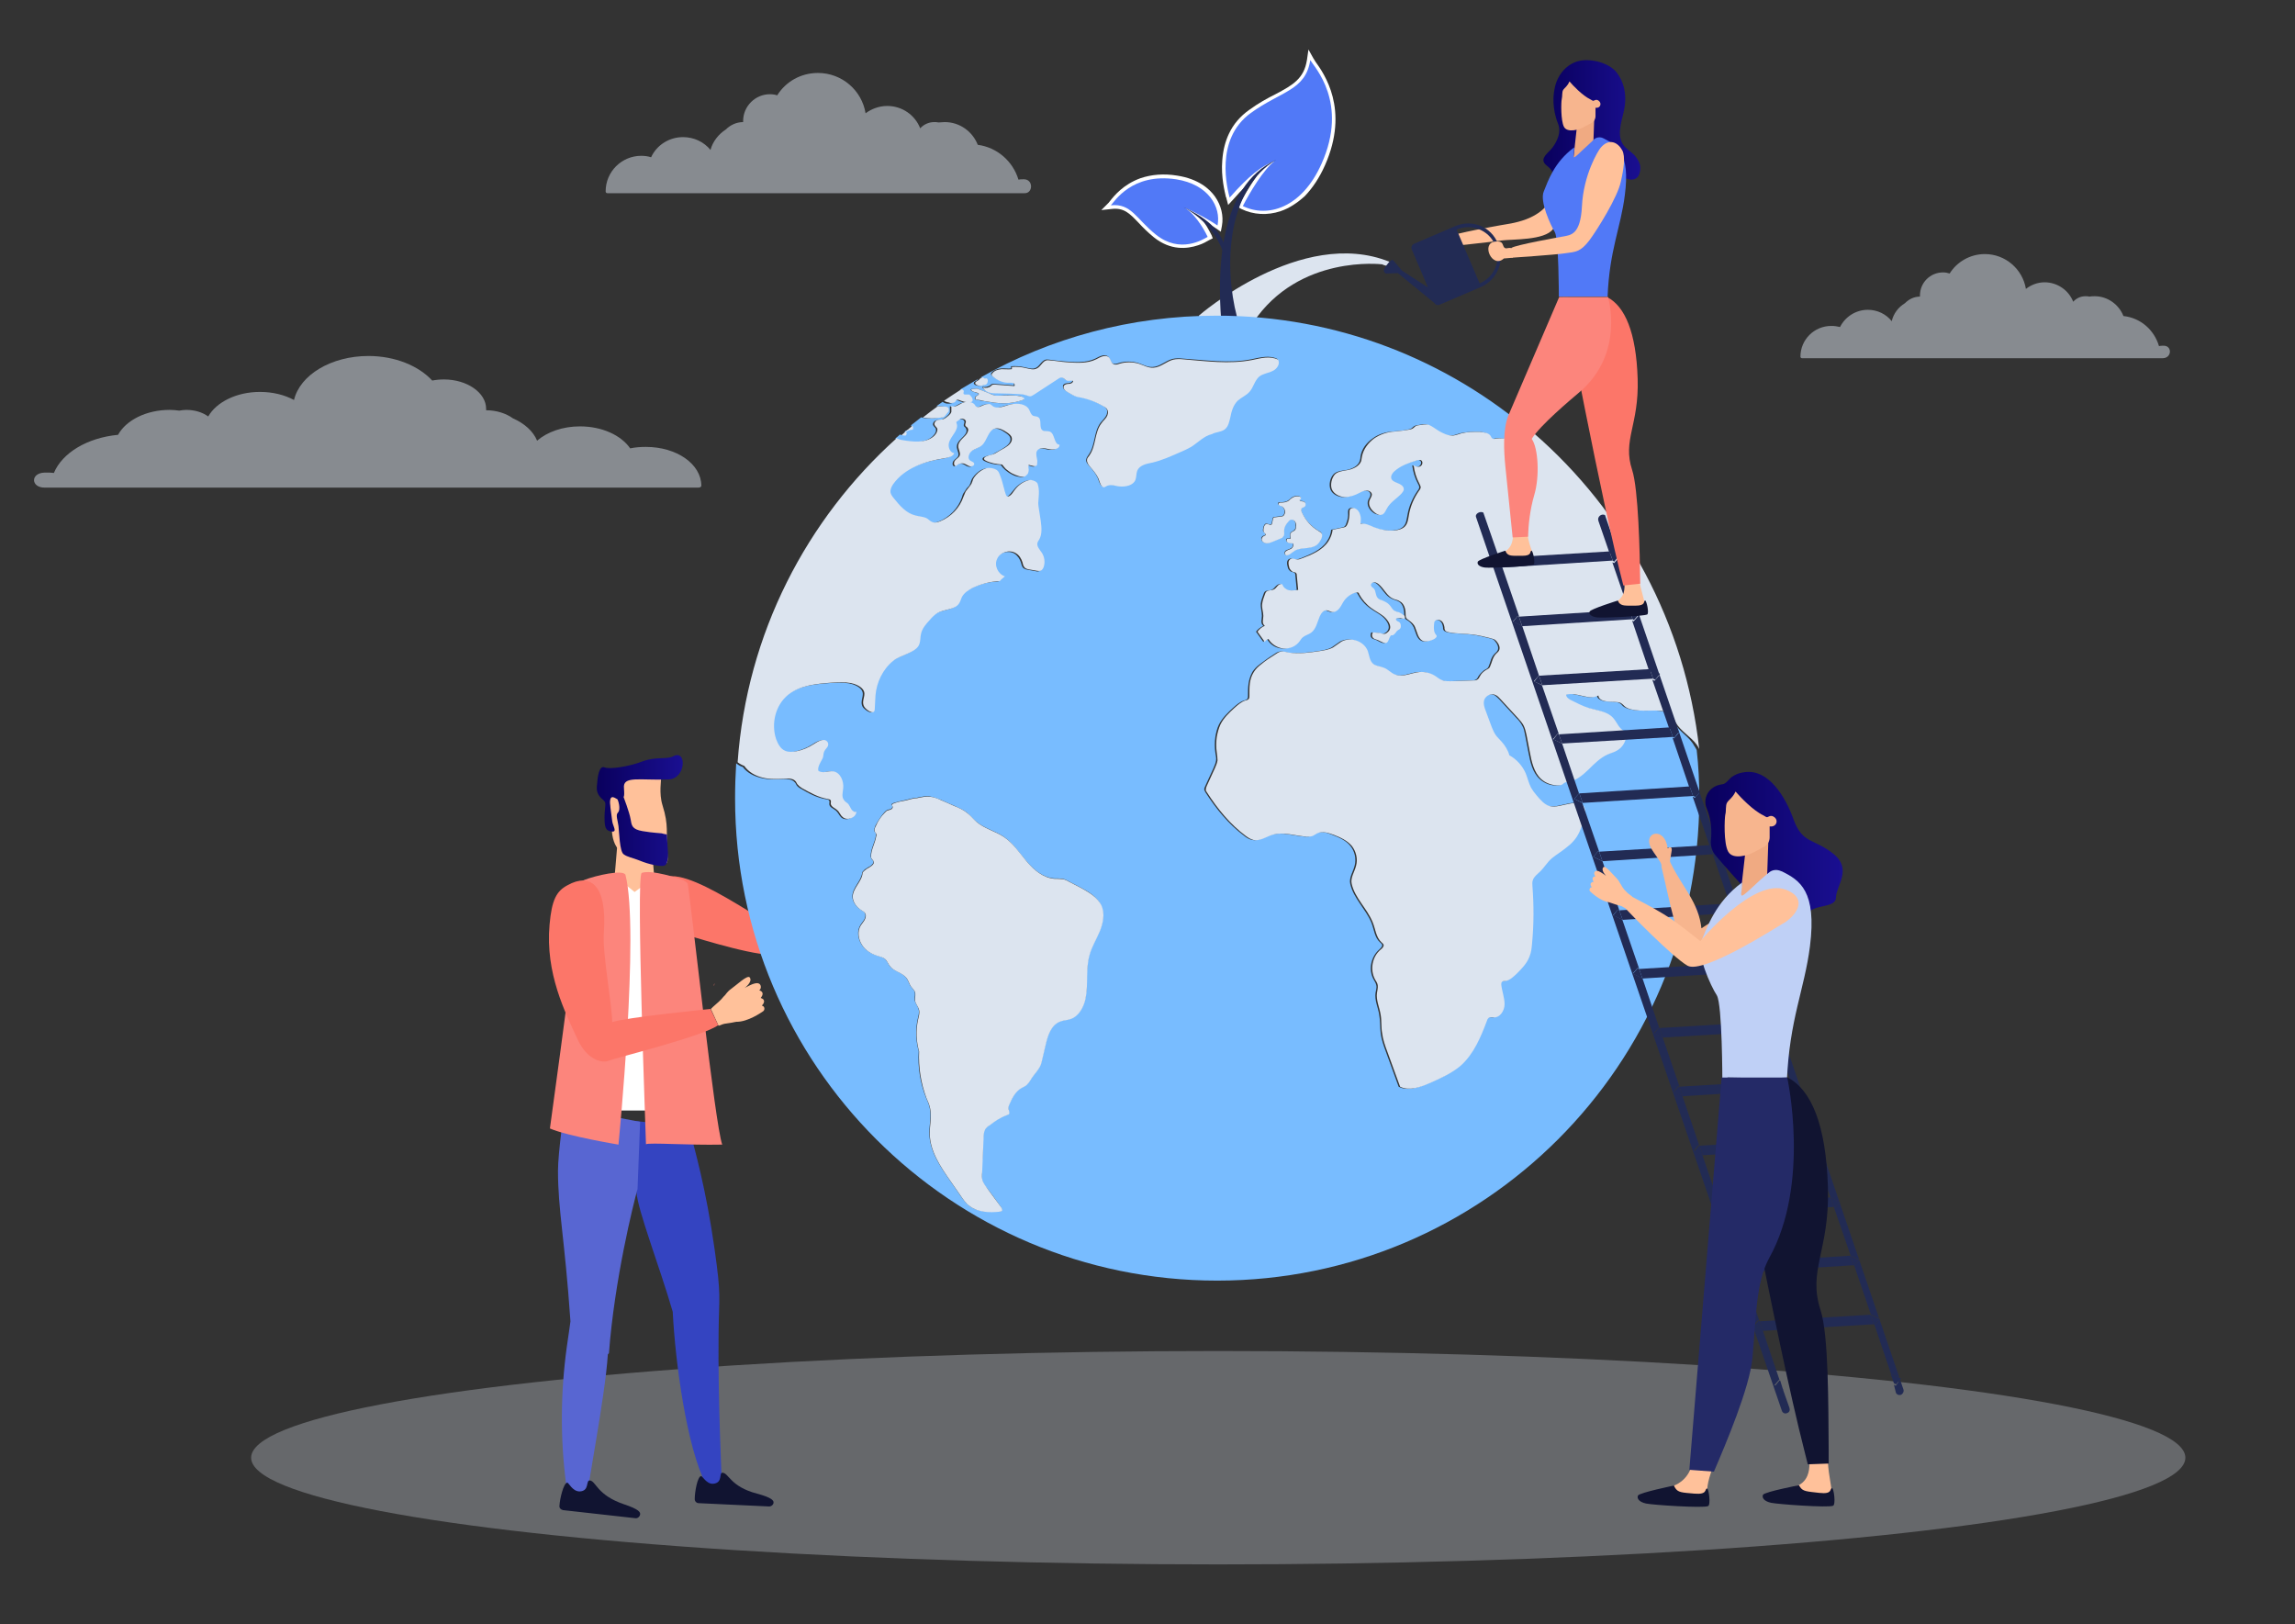 <?xml version="1.0" encoding="utf-8"?>
<!-- Generator: Adobe Illustrator 25.3.1, SVG Export Plug-In . SVG Version: 6.00 Build 0)  -->
<svg version="1.1" id="service" xmlns="http://www.w3.org/2000/svg" xmlns:xlink="http://www.w3.org/1999/xlink" x="0px" y="0px"
	 viewBox="0 0 626 443" style="enable-background:new 0 0 626 443;" xml:space="preserve">
<rect x="0" y="0" width="626" height="443" fill="#333333" stroke="none"/>
<style type="text/css">
	.st0{opacity:0.3;fill:#DCE4EF;}
	.st1{fill:#DCE4EF;}
	.st2{fill:#FFFFFF;}
	.st3{fill:#5179F7;}
	.st4{fill:#222B54;}
	.st5{fill:#FFC19A;}
	.st6{fill:#FC7669;}
	.st7{fill:#3444C1;}
	.st8{fill:url(#SVGID_1_);}
	.st9{fill:none;}
	.st10{fill:#F8AE23;}
	.st11{fill:#5866D2;}
	.st12{fill:#FC857C;}
	.st13{fill:#111431;}
	.st14{fill:#78BCFF;}
	.st15{fill:#E69581;}
	.st16{fill:#F7BD5C;}
	.st17{fill:url(#SVGID_2_);}
	.st18{fill:#F0AA82;}
	.st19{fill:#F7B58E;}
	.st20{fill:url(#SVGID_3_);}
	.st21{fill:#BFD0F6;}
	.st22{fill:#242A67;}
	.st23{opacity:0.5;fill:#DCE4EF;}
</style>
<g>
	<g>
		<ellipse class="st0" cx="332.3" cy="397.6" rx="263.8" ry="29.1"/>
		<path class="st1" d="M377,72.1c0,0-22.7-2.8-35.2,15.9S327,86.1,327,86.1s27.9-24.4,52-14.7C379.7,73.4,377,72.1,377,72.1z"/>
		<g>
			<path class="st2" d="M326.8,66.9c-3,1-7.5,1.5-12.1-2.2c-1.7-1.4-3-2.7-4.1-3.9c-2.5-2.6-4-4.2-7.4-3.8l-2.8,0.3l2-2
				c0.1-0.1,0.2-0.3,0.4-0.5c1.1-1.4,3.6-4.5,8.3-6.2c3-1,6.3-1.3,10-0.7c5.8,0.9,8.8,3.6,10.3,5.7c1.7,2.4,2.4,5.3,1.9,8l-0.3,1.6
				l-1.3-0.9c-0.7-0.5-2.1-1.3-3.5-2.1c0.1,0.2,0.2,0.3,0.3,0.5c1.1,1.6,1.8,3.2,2,3.5l0.3,0.8l-0.8,0.4c-0.1,0-0.1,0.1-0.2,0.1
				C329.1,65.9,328.1,66.5,326.8,66.9z"/>
			<path class="st3" d="M329.4,64.6c-1.2,0.7-7.5,4.7-14.1-0.6c-5.4-4.3-6.7-8.6-12.3-8c1-1,5.7-8.9,17.8-7.1
				c8.9,1.4,12.3,7.6,11.3,12.6c-1.7-1.2-6.7-4-8.8-4.7C326.6,58.8,329.2,64.1,329.4,64.6z"/>
			<path class="st2" d="M349.3,57.6c-3.6,1.2-7.4,1-10.7-0.6l-0.9-0.5l0.5-0.9c0.7-1.4,2.5-4.7,4.7-7.7c-1.8,1.5-3.9,3.5-6.6,6.6
				l-1.3,1.4l-0.5-1.9c0-0.1,0-0.2-0.1-0.2c-0.3-1.4-1.4-5.5-1-10.1c0.2-2.7,0.8-5.1,1.8-7.2c1.2-2.6,3.1-4.8,5.5-6.5
				c2.6-1.9,5-3.2,7.2-4.3c4.7-2.5,7.8-4.2,8.6-9.4l0.4-2.8l1.4,2.5c0.1,0.2,0.3,0.4,0.5,0.8c2.3,3.2,9.4,13,2.6,28.3
				c-1.5,3.4-3.4,6.2-5.5,8.4C353.9,55.3,351.7,56.8,349.3,57.6z"/>
			<path class="st3" d="M335.4,53.9c-0.5-2-4.3-15.8,5.8-23.1c8.3-6,14.9-6.1,16.2-14.4c1.1,1.9,10.5,11.6,3.1,28.2
				c-5.4,12.2-14.8,14.9-21.5,11.6c1.9-3.7,5.6-9.9,8.7-12.3C344.1,45.3,340.9,47.7,335.4,53.9z"/>
			<path class="st4" d="M348.1,43.6c-15.8,7.2-16,30.7-15,43.7l4.3-0.9C333.8,72.7,334.6,51.6,348.1,43.6z"/>
			<path class="st4" d="M322.8,56.5c6.8,3.2,11.5,6.8,12.2,15l-0.6,0.5C333.4,65.5,329,59.9,322.8,56.5z"/>
		</g>
		<g>
			<path class="st5" d="M224,235.5c0.1-0.6,0.1-1.2,0.1-1.8c0-0.4,0-0.9-0.1-1.3c-0.1-0.8-0.1-1.4,0-1.7c0.3-1.7,0.5-5.3,1.3-5.1
				c1.3,0.2,0.9,2.6,0.9,2.6s0.5-1.7,1.1-2.5c0.9-1.2,1.9-0.1,1.7,0.6c1.2-0.6,1.5,0.5,1.4,1c1.3-0.6,1.5,0.6,1.4,1.1
				c0.5-0.4,1.2,0.2,1.1,0.7c0,0.3-0.8,4.3-2.7,6.1c-0.4,0.6-1,1.4-1.5,2c-0.2,0.2-0.5,0.9-0.8,1.5l-4-1.6
				C224,236.5,223.9,236.3,224,235.5z"/>
			<path class="st6" d="M210.1,260.4c2.4,0,2.7-0.1,6.4-4.5c7.9-9.5,12.6-18.1,11.9-18.1c-0.1,0-4.1-2-4.3-2.4
				c-0.1-0.1-8.9,5.1-15.6,15.8c-9.5-6-17.7-10.9-23.2-12c-6.7-1.4-8.6,4.6-8.6,4.6l9.8,11C186.5,254.7,203.6,260.3,210.1,260.4z
				 M194.9,268.2c0,0.2-0.1,0.4-0.1,0.7C194.7,268.8,194.7,268.5,194.9,268.2z"/>
			<path class="st7" d="M192.5,404.7c-5.1-9.8-8.3-32.8-9-46.9c-3.6-12.4-9.4-27.2-9.9-32.6l0-1c0-0.1,0-0.2,0-0.3c0,0,0,0,0,0.1
				l-0.8-18.3l15.1,1.7c1.6,6.2,4.6,16.4,7,33.2c1.9,13.5,1.2,12.3,1.1,23.5c-0.2,17.7,0.9,40.4,0.9,40.4S194.9,406.1,192.5,404.7z"
				/>
			<polygon class="st5" points="166.9,248 179.2,248 177,221.9 169.1,221.9 			"/>
			<path class="st5" d="M180.3,212.3c0.1,0.4-0.6,4.1,0.4,7.3c1.8,5.8,0.9,7,1.4,14.1c0.1,1.5,0,2.9-3.8,1.9c-3.8-1-5.2-1.4-6.2-1.9
				c-1-0.5-4.8-1-5.2-7.1c-0.5-6.2-1-10.5-1-12.8C165.9,211.4,179.8,210.4,180.3,212.3z"/>
			<polygon class="st2" points="179.2,302.9 167.5,302.9 167.5,238.8 173.1,243.3 179.2,238.8 			"/>
			<linearGradient id="SVGID_1_" gradientUnits="userSpaceOnUse" x1="162.796" y1="221.014" x2="186.112" y2="221.014">
				<stop  offset="0" style="stop-color:#09005D"/>
				<stop  offset="1" style="stop-color:#1A0F91"/>
			</linearGradient>
			<path class="st8" d="M162.8,214.5c0.2-2.7,0.6-5.8,2.1-5.2c1.4,0.6,6.6-0.2,10.3-1.6c3.6-1.4,6.7-0.5,8.4-1.4
				c3.8-2.1,3.6,6.2-1.3,6.3c-7.8,0.3-12.5-1.1-12.1,2.4c0.1,1.4,0.1,2.1-0.1,2.4l0,0c0,0,1.6,4.2,1.9,6c0.3,1.7,0.3,2.8,3.3,3.3
				c3,0.5,4.6,0.5,5.2,0.6c0.6,0.2,1.4,0.3,1.4,0.3c0,0.8,0.4,5.3,0.3,6.2c-0.2,1.6-0.4,2.4-1.6,2.4c-0.9,0-3.3-0.3-6.2-1.5
				c-2-0.8-3.2-0.9-4.3-1.7c-1.1-0.8-1.2-6.1-1.4-7.7c-0.2-1.5-0.8-3-0.2-3.6c1-1,0-3.7-0.1-3.7c-0.9-0.5-2.4-1.7-1.9,2.2
				c0.6,4.9,0.5,3.9,0.8,4.9c0.3,0.9,0.8,1.9-0.5,1.7c-1.6-0.2-1.9-1.1-1.9-3.8c0-2.7,0.5-3.9,0-4.4
				C164.5,217.9,162.6,217.2,162.8,214.5z"/>
			<path class="st9" d="M172.4,323.2l0-0.2c0,0,0,0,0-0.1C172.4,323.1,172.4,323.2,172.4,323.2z"/>
			<path class="st10" d="M172.5,324.2c0-0.4,0-0.7,0-1L172.5,324.2z"/>
			<path class="st5" d="M195.3,273.9c0.5-0.4,1-0.9,1.5-1.4c0.3-0.4,0.7-0.8,1-1.1c0.5-0.7,1.1-1.3,1.4-1.5c1.7-1.2,4.7-4.1,5.3-3.3
				c0.9,1.2-1.4,2.9-1.4,2.9s1.8-1.1,3-1.3c1.7-0.3,1.7,1.5,1,1.9c1.5,0.5,0.8,1.6,0.4,2.1c1.6,0.5,0.7,1.7,0.3,2.1
				c0.8,0.1,0.9,1.1,0.4,1.5c-0.3,0.2-4.2,3-7.4,2.9c-0.9,0.2-2.1,0.4-2.9,0.5c-0.3,0-1.2,0.3-1.9,0.6l-2.1-4.6
				C194.4,274.7,194.5,274.6,195.3,273.9z"/>
			<path class="st11" d="M174.6,306l-0.7,18.3c-1.1,3.9-6.3,24.8-7.8,44.8c-0.1,0.1-0.2,0.2-0.3,0.3c-0.7,11.4-5.8,37-5.5,38.3
				c-4.8-0.9-5.7-1.2-5.7-1.2c0-0.1-0.1-0.8-0.2-1.8c-1.6-12.4-1.5-25,0.2-37.3c0.6-4,1-7,1-7c-1.6-23.1-3.4-30.2-3.4-41.1
				c0-5,1.8-17.3,1.8-17.3L174.6,306z"/>
			<path class="st12" d="M187.6,241.1c1.2,7.7,7.4,65.6,9.4,71.1c-9.3,0.2-19.8-0.6-20.8-0.1c-0.1-4.3-2.7-71.8-1.2-74
				c2.7-1,10.3,1.5,11.4,2C187.4,240.6,187.6,241,187.6,241.1z"/>
			<path class="st12" d="M170.6,238.6c-0.7-1.5-8.1,0.2-11.2,1.4c-6.5,2.5-3.4,21.5-3.7,24.8c-0.3,3.6-5.7,43-5.7,43
				c4.8,2.1,18.7,4.4,18.7,4.4S174.5,253.7,170.6,238.6z"/>
			<path class="st6" d="M195.9,279.6c-3.8,3-27.9,8.9-29.8,9.7c-1.9,0.8-6-0.2-8.6-5.9c-3.3-7.2-8.8-17.9-7.6-31.2
				c0.6-6.8,1.9-9.2,5-10.8c6-3.3,10.8-0.3,9.8,13.2c-0.4,5.3,2.2,19.2,2.3,24.2c3.5-1.3,26.8-3.6,26.8-3.6L195.9,279.6z"/>
			<path class="st13" d="M209.8,410.9l-19.2-0.9c-0.6,0-1.1-0.5-1.1-1.1c0-1.9,0.7-6,1.7-6.3c0.4-0.1,1.5,2.3,3.4,2.1
				c2.7-0.3,1.4-3.1,2.5-3c1.7,0.1,2.1,3.8,9.4,5.7c4.1,1.1,4.5,1.9,4.5,2.4C211,410.4,210.4,410.9,209.8,410.9z"/>
			<path class="st13" d="M173.3,414.1l-19.7-2.2c-0.6-0.1-1.1-0.6-1-1.2c0.1-1.9,1.1-6.1,2.1-6.3c0.4-0.1,1.4,2.4,3.4,2.4
				c2.8-0.1,1.6-3.1,2.8-3c1.7,0.2,1.9,4,9.3,6.5c4.2,1.4,4.5,2.2,4.4,2.8C174.5,413.7,173.9,414.2,173.3,414.1z"/>
		</g>
		<g>
			<path class="st9" d="M245.8,118.4c-0.1-0.1-0.1-0.2-0.1-0.3c-0.1-0.1-0.3-0.1-0.4-0.1c-0.2,0-0.4,0-0.5,0c-0.2,0-0.4,0-0.6,0.2
				c-0.2,0.3,0,1.1,0.3,1.3c0,0,0.1,0.1,0.2,0.1c0.4-0.4,0.8-0.7,1.3-1.1C245.9,118.5,245.8,118.5,245.8,118.4z"/>
			<path class="st14" d="M456.7,197.1c-0.3-0.6-0.5-1.2-0.9-1.7c-1-1.3-2.9-1.6-4.6-1.6c-2.2,0-6.7,0.3-8.5-1.2
				c-0.3-0.3-0.5-0.6-0.9-0.8c-0.8-0.5-3-0.4-4-0.5c-1-0.2-2.2-0.7-2.2-1.6c-2.6,1.5-6-1.2-8.8-0.2c-0.1,0.6,0.6,1.1,1.2,1.4
				c1.6,0.9,3.2,1.7,5,2.2c2.3,0.7,5,0.9,6.6,2.7c1.1,1.2,1.6,3.1,3.1,3.6c0.2,0.1,0.3,0.1,0.4,0.2c0.1,0.1,0.1,0.3,0.1,0.5
				c0.1,1.8-0.9,3.6-2.5,4.6c-0.8,0.5-1.7,0.7-2.6,1.1c-2,0.9-3.6,2.6-5.2,4.1c-1.4,1.4-3,2.8-5,3.2c-0.6,0.1-1.2,0.1-1.7,0.5
				c-0.2,0.1-0.3,0.3-0.5,0.4c-0.2,0.2-0.5,0.2-0.8,0.2c-1.8,0.2-3.6-0.5-4.9-1.7c-2-1.8-2.6-4.7-3.1-7.3c-0.3-1.6-0.6-3.1-0.9-4.7
				c-0.2-0.9-0.3-1.8-0.8-2.6c-0.4-0.8-1-1.5-1.6-2.1c-1.6-1.7-3.1-3.4-4.7-5.1c-0.4-0.4-0.8-0.8-1.3-1.1c-1.1-0.6-2.7,0-3.1,1.2
				c-0.4,1,0,2.2,0.4,3.2c0.5,1.4,1.1,2.9,1.6,4.3c0.3,0.8,0.6,1.6,1.1,2.2c0.5,0.7,1.1,1.2,1.6,1.8c0.9,1,1.8,2.4,2.1,3.7
				c2,1.1,3.7,2.9,4.5,5c0.5,1.3,0.7,2.6,1.4,3.8c0.4,0.8,1,1.5,1.5,2.1c1,1.2,2.1,2.5,3.7,3c2.7,0.8,9.5-3.4,9.6,1.4
				c0,0.9-0.2,1.8-0.5,2.7c-0.6,1.9-1.3,3.9-2.7,5.4c-0.6,0.7-1.4,1.3-2.1,1.9c-1.2,1-2.7,1.8-3.8,2.8c-1.3,1-2.1,2.6-3.3,3.7
				c-0.7,0.7-1.7,1.3-1.9,2.3c-0.1,0.5-0.1,1-0.1,1.6c0.4,5.2,0.4,10.4-0.1,15.6c-0.1,1.2-0.3,2.5-0.7,3.6c-0.7,1.9-2.2,3.4-3.6,4.8
				c-0.9,0.9-1.8,1.8-3.1,1.9c-0.3,0-0.6,0-0.8,0.2c-0.2,0.2-0.2,0.5-0.2,0.8c0.1,1.8,0.9,3.5,0.9,5.3c0,1.8-1.3,3.8-3.1,3.6
				c-0.3,0-0.7-0.1-1,0c-0.4,0.1-0.5,0.5-0.7,0.9c-1.8,4.5-3.6,9.1-7.2,12.3c-2.5,2.2-5.5,3.5-8.6,4.8c-2.5,1.1-5.5,2.2-7.9,0.9
				c-1.2-3.2-2.3-6.4-3.5-9.6c-0.6-1.6-1.2-3.3-1.4-5c-0.2-1.7-0.1-3.4-0.4-5c-0.3-2-1.3-4-1-6c0.1-0.7,0.4-1.4,0.2-2.1
				c-0.1-0.5-0.4-1-0.7-1.5c-1.5-2.6-0.8-6.2,1.5-8.2c0.4-0.4,0.9-0.8,0.8-1.3c-0.1-0.3-0.4-0.5-0.6-0.7c-1.5-1.3-1.6-3.6-2.4-5.5
				c-1.6-3.7-4.8-6.5-5.7-10.4c-0.4-1.7,0.8-3.3,1.2-5c0.5-1.9,0-4-1.2-5.4c-1.2-1.5-3.1-2.3-4.9-3c-1.4-0.6-3.1-1.1-4.5-0.4
				c-0.4,0.2-0.8,0.5-1.2,0.7c-0.5,0.2-1.1,0.2-1.7,0.2c-3.1-0.2-6.3-1.4-9.3-0.5c-1.8,0.5-3.4,1.8-5.2,1.4
				c-0.8-0.2-1.5-0.6-2.1-1.1c-4.3-3.2-7.7-7.4-10.6-11.9c-0.1-0.2-0.2-0.4-0.3-0.6c-0.1-0.4,0.1-0.8,0.3-1.2
				c0.7-1.6,1.5-3.2,2.2-4.8c0.3-0.7,0.6-1.4,0.7-2.1c0.1-0.7-0.1-1.4-0.2-2.1c-0.2-1.4-0.2-2.9,0-4.3c0.2-1.2,0.5-2.4,1-3.4
				c0.9-1.8,2.4-3.2,3.8-4.5c0.9-0.8,1.8-1.6,2.9-2c0.4-0.1,0.9-0.2,1.1-0.6c0.1-0.2,0.1-0.5,0.1-0.7c0-2.4,0-4.3,1.2-6.5
				c0.5-0.8,1.2-1.5,2-2.1c1.2-0.9,2.4-1.8,3.7-2.6c0.6-0.4,1.1-0.8,1.8-0.9c0.7-0.1,1.5,0.2,2.1,0.3c2.7,0.4,5.5,0,8.3-0.4
				c1.3-0.2,2.6-0.4,3.7-1c0.8-0.5,1.5-1.1,2.3-1.6c2.5-1.4,6.1-0.1,7.2,2.6c0.5,1.2,0.5,2.7,1.5,3.5c0.8,0.6,1.8,0.6,2.8,1
				c1.2,0.5,2,1.5,3.2,1.9c2.1,0.8,4.4-0.5,6.6-0.7c1.4-0.1,2.8,0.2,4,0.9c0.7,0.4,1.3,1,2.1,1.3c1,0.4,2.1,0.4,3.1,0.3
				c1.8-0.1,3.6-0.1,5.4-0.2c0.4,0,0.7,0,1.1-0.2c0.4-0.2,0.6-0.6,0.8-1c0.4-0.6,0.9-1.1,1.4-1.5c0.5-0.4,1-0.4,1.3-1
				c0.6-1.3,0.6-2.5,1.7-3.6c0.3-0.3,0.6-0.5,0.8-0.9c0.4-0.8-0.1-1.8-0.7-2.5c-0.2-0.2-0.3-0.4-0.6-0.5c-0.3-0.2-0.6-0.3-0.9-0.3
				c-1.6-0.4-3.2-0.8-4.8-1c-2.1-0.3-4.3-0.2-6.5-0.6c-0.5-0.1-1.1-0.3-1.3-0.7c-0.1-0.2-0.1-0.4-0.1-0.7c-0.1-0.7-0.3-1.3-0.8-1.7
				c-0.6-0.5-2-0.5-2,0.5c-0.1,0.8-0.2,2,0.2,2.8c0.3,0.5,0.8,0.7,0.2,1.3c-0.6,0.6-2.3,1.1-3.2,0.9c-0.8-0.2-1.3-0.9-1.6-1.6
				c-0.3-0.7-0.5-1.5-0.8-2.2c-0.4-0.8-1-1.5-1.7-1.9c-0.3-0.2-0.6-0.3-0.7-0.6c-0.2-0.3-0.2-0.8-0.2-1.2c0-1.3-0.4-2.8-1.6-3.4
				c-0.6-0.3-1.2-0.4-1.8-0.7c-1.8-0.8-2.5-2.8-4-4c-0.4-0.3-0.8-0.6-1.3-0.5c-0.5,0-0.9,0.5-0.7,1c0.1,0.3,0.5,0.4,0.7,0.7
				c0.8,0.7,0.5,2.1,1.2,2.7c0.3,0.2,0.6,0.3,1,0.5c0.7,0.3,1.6,0.7,2.1,1.3c0.5,0.5,0.8,1.2,1.4,1.6c0.4,0.2,0.8,0.3,1.2,0.4
				c0.4,0.2,0.8,0.4,1.1,0.7c0.2,0.2,0.4,0.4,0.5,0.6c0.1,0.7-0.9,0.4-1.2,0.3c-0.5-0.1-1.9,0-0.9,0.8c0.2,0.2,0.5,0.3,0.7,0.4
				c0.2,0.2,0.3,0.6,0.3,0.9c0,0.2,0,0.4-0.1,0.6c-0.2,0.3-0.5,0.4-0.7,0.6c-0.3,0.2-0.5,0.5-0.7,0.8c-0.2,0.3-0.5,0.5-0.9,0.6
				c-0.1,0-0.2,0-0.3,0c-0.1,0.1-0.2,0.2-0.2,0.3c-0.3,0.6-0.4,1.9-1.4,1.8c-0.8,0-1.7-0.8-2.5-1c-0.9-0.2-1.3-0.9-0.9-1.8
				c0,0,0-0.1,0.1-0.1c0,0,0.1,0,0.1,0c0.5,0,0.9,0.1,1.4,0.1c0.2,0,0.4,0,0.6,0.1c0.3,0.1,0.6,0.2,0.9,0.2c0.3,0,0.5-0.2,0.8-0.3
				c1.9-1.3,0.4-3.4-0.9-4.5c-1-0.8-2.2-1.4-3.3-2.2c-1.4-1-2.6-2.4-3.4-3.9c-0.1-0.2-0.2-0.3-0.3-0.4c-0.1-0.1-0.3,0-0.4,0
				c-1.5,0.3-2.7,1.3-3.6,2.6c-0.4,0.6-0.7,1.3-1.2,1.9c-0.5,0.6-1.2,1-2,0.8c-0.4-0.1-0.7-0.3-1.1-0.4c-0.9-0.1-1.7,0.8-2.1,1.6
				c-0.7,1.6-1,3.5-2.4,4.5c-0.7,0.5-1.5,0.6-2.2,1.2c-0.4,0.3-0.6,0.7-0.9,1.1c-1,1.3-2.8,2.1-4.4,2c-1.7-0.1-3.3-1.1-4.1-2.6
				c-0.4,0.2-0.8,0.4-1,0.8c-0.7-0.9-1.3-1.9-2-2.8c0.5-0.7,1.2-1.2,2-1.6c-0.9-0.7-0.4-1.8-0.4-2.7c0-1.2-0.4-2.2-0.3-3.4
				c0.1-0.8,0.4-1.6,0.7-2.4c0.1-0.3,0.2-0.6,0.4-0.8c0.5-0.5,1.4-0.2,2-0.6c0.5-0.2,0.7-0.7,1.1-1c0.4-0.4,0.9-0.6,1.3-0.4
				c0.2,0.8,1,1.4,1.8,1.6c0.8,0.2,1.7,0.1,2.5-0.1c-0.1-1.4-0.3-2.8-0.4-4.2c0-0.1,0-0.2-0.1-0.3c-0.2-0.4-0.7-0.3-1.1-0.5
				c-0.3-0.2-0.7-0.6-0.8-1c-0.2-0.8-0.6-2.1,0.5-2.5c0.5-0.2,1.2,0.3,1.7,0.2c0.4,0,0.8-0.2,1.2-0.3c2.7-1.1,5.6-2.2,7.2-4.6
				c0.7-1,1.1-2.1,1.2-3.2c0.9-0.2,1.8-0.4,2.8-0.6c0.2-0.1,0.5-0.1,0.7-0.2c0.3-0.2,0.5-0.5,0.6-0.9c0.4-1,0.6-2,0.5-3.1
				c0-0.2,0-0.5,0.1-0.7c0.2-0.4,0.8-0.6,1.2-0.4c0.8,0.2,1.4,1,1.6,1.8c0.2,0.8,0.2,1.7,0.1,2.5c1.3-0.2,2.5,0.5,3.7,0.9
				c1.7,0.7,3.6,1,5.5,0.9c1.1-0.1,2.3-0.4,3-1.2c0.7-0.8,0.8-2,1-3c0.4-2.4,1.4-4.7,2.8-6.7c0.2-0.2,0.3-0.5,0.4-0.7
				c0.1-0.5-0.2-0.9-0.4-1.3c-0.8-1.5-1.3-3.2-1.5-4.9c0.6,0.3,1.2,0.6,1.8,0.3c0.6-0.3,0.9-1.2,0.3-1.6c-0.4-0.3-0.9-0.1-1.3,0
				c-2.1,0.7-4.3,1.4-6,2.9c-0.6,0.5-1.1,1.3-0.9,2c0.2,0.7,1.1,1,1.8,1.3c0.7,0.3,1.5,0.7,1.6,1.5c0,0.5-0.3,1-0.6,1.3
				c-1.3,1.4-3.1,2.5-4,4.1c-0.4,0.7-0.7,1.5-1.4,1.7c-0.5,0.1-1-0.1-1.5-0.3c-1.3-0.7-2.4-2.3-1.8-3.7c0.2-0.5,0.6-0.9,0.6-1.5
				c0-0.7-0.7-1.1-1.4-1.1c-0.7,0-1.3,0.3-1.9,0.6c-1.3,0.6-2.7,1.2-4.1,1.2c-1.4,0-3-0.8-3.5-2.1c-0.5-1.3-0.1-3.2,0.9-4.2
				c1-1,3-0.9,4.3-1.3c1.2-0.4,2.4-1.1,2.8-2.3c0.1-0.4,0.2-0.8,0.2-1.2c0.3-2,1.6-3.7,3.3-4.9c1.6-1.2,3.6-1.8,5.6-1.9
				c1.3-0.1,2.6-0.2,3.9-0.5c0.6-0.1,1-0.2,1.4-0.6c0.4-0.4,0.6-0.5,1.2-0.6c0.9-0.1,2-0.5,2.9-0.1c0.9,0.4,1.8,1,2.6,1.6
				c1.2,0.8,2.6,1.5,4,1.3c0.8-0.1,1.5-0.4,2.2-0.6c1.6-0.4,3.3-0.4,4.9-0.4c1.1,0,2.4,0.1,3.1,1.1c0.2,0.2,0.3,0.6,0.5,0.7
				c0.3,0.2,0.8,0.1,1.1,0c0.8-0.2,1.7,0,2.6,0.1c1.5,0.1,3.2,0.2,4.5-0.5c1-0.4,2-0.8,3-1.1c-23.1-19.9-53.1-32-86-32
				c-23.5,0-45.5,6.1-64.5,16.9c0.1,0,0.3,0,0.4,0c0.1,0.1,0.2,0.2,0.4,0.2c0.1,0,0.3,0,0.4,0c0.2,0,0.3,0.2,0.4,0.4
				c0,0.2,0,0.4,0,0.6c-0.1,0.3-0.2,0.5-0.5,0.7c-0.4,0.2-0.7,0.3-1.1,0.3c-0.5,0.1-1,0-1.4-0.2c-0.2-0.1-0.4-0.3-0.4-0.5
				c0-0.2,0.2-0.4,0.4-0.5c0.2-0.1,0.5-0.2,0.6-0.4c0.1-0.1,0.1-0.2,0.2-0.2c0,0,0.1-0.1,0.1-0.1c-1.7,1-3.4,2-5.1,3
				c0.1,0,0.3,0,0.4,0.1c0.2,0.1,0.3,0.2,0.3,0.4c0,0.2,0,0.3-0.1,0.5c0,0.3,0.1,0.4,0.4,0.4c0.3,0,0.7,0,1,0c0.1,0,0.2,0,0.3,0.1
				c0.1,0,0.1,0.1,0.2,0.2c0.2,0.3,0.4,0.6,0.6,1c0,0.1,0.1,0.3,0,0.4c-0.1,0.3-0.4,0.3-0.7,0.4c-0.8,0.1-1.5,0-2.2-0.3
				c-0.3-0.1-0.5-0.2-0.8-0.3c-0.3-0.1-0.6,0-0.8,0.1c-0.2,0.1-0.3,0.3-0.4,0.5c-0.1,0.1-0.3,0.1-0.5,0.2c-0.3,0.1-0.7,0.1-1,0.1
				c-0.5,0-1-0.2-1.4-0.5c-0.6,0.4-1.1,0.8-1.7,1.2c0.6,0,1.3,0,1.9,0.1c0.4,0,0.8,0.1,1,0.4c0.1,0.1,0.1,0.3,0.1,0.5
				c0,0.1,0,0.2,0,0.3c0,0.1-0.1,0.2-0.2,0.3c-0.3,0.3-0.5,0.7-0.8,1c-0.1,0.1-0.2,0.2-0.3,0.3c-0.2,0.2-0.5,0.2-0.8,0.2
				c-0.9,0.1-1.7,0.2-2.6,0.2c-0.7,0-1.5,0-2.2-0.2c0,0-0.1,0-0.1,0c0,0-0.1-0.1-0.1-0.1c0,0,0,0,0,0c-0.9,0.7-1.9,1.5-2.8,2.2
				c0,0.1,0.1,0.1,0.1,0.2c0.1,0.3,0.1,0.6,0,0.9c-0.6,0-1.2,0.2-1.7,0.5c0,0-0.1,0.1-0.1,0.1c0,0,0,0.1,0,0.1
				c0,0.2,0.1,0.3,0.1,0.5c0,0.2-0.1,0.4-0.3,0.4c-0.1,0-0.2,0-0.3,0c-0.3,0-0.6,0-0.8-0.2c-0.4,0.4-0.8,0.7-1.3,1.1
				c0.4,0.3,0.8,0.4,1.3,0.5c3.1,0.6,6.6,1,8.9-1.1c0.5-0.5,1-1.1,0.9-1.8c0-0.7-1-0.9-0.8-1.7c0.4-1.2,1.6-0.8,2.5-1.1
				c0.5-0.2,2.1-1.4,2.1-2c0-0.5,0-1,0-1.6c1,0.6,2.1-0.5,3-0.8c1.1-0.4,2.7-0.6,3.4,0.5c0.1,0.2,0.2,0.4,0.4,0.5
				c0.5,0.3,1.1,0,1.7-0.3c0.5-0.3,1.1-0.4,1.7-0.4c0.2,0,0.3,0,0.5,0.1c0.2,0.1,0.3,0.2,0.5,0.4c1.3,1.1,3.6-0.2,5-0.4
				c1.8-0.4,4.1-0.2,5,1.4c0.4,0.6,0.5,1.4,1.1,1.7c0.4,0.2,1,0.2,1.4,0.4c1.1,0.7,0.1,2.9,1.2,3.6c0.6,0.3,1.3,0.1,1.9,0.3
				c1.5,0.6,1.1,3.6,2.7,3.6c0.1,1.2-1.7,1.5-2.9,1.2c-1.2-0.3-2.9-0.6-3.3,0.6c-0.1,0.4-0.1,0.8-0.1,1.2c0,0.4,0.1,0.8,0.2,1.1
				c0.1,0.4,0,0.7,0,1.1c0,0.1,0,0.3-0.1,0.4c-0.2,0.4-0.7,0.3-1,0.2c-0.1,0-1.2-0.4-1.2-0.3c-0.2,0.4,0,0.9,0,1.3
				c0,0.4-0.1,0.9-0.3,1.2c-0.1,0.1-0.1,0.1-0.2,0.2c-0.1,0.1-0.2,0.2-0.3,0.3c-0.4,0.4-1.3,0.2-1.8,0.1c-0.6-0.1-1.3-0.4-1.8-0.7
				c-0.6-0.3-1.1-0.7-1.6-1.1c-0.2-0.2-0.5-0.5-0.7-0.7c-0.1-0.1-0.5-0.7-0.6-0.7c-1.4,0-3.2-0.4-4.5-1.1c-0.2-0.1-0.4-0.3-0.4-0.5
				c0-0.3,0.3-0.5,0.6-0.6c0.8-0.4,1.7-0.3,2.4-0.8c0.9-0.5,1.8-1,2.6-1.5c1-0.6,2.2-1.5,2-2.7c-0.1-0.7-0.8-1.2-1.4-1.6
				c-1-0.7-2.1-1.3-3.2-1c-1.9,0.5-2.1,3.3-3.6,4.6c-0.8,0.7-1.8,0.9-2.7,1.5c-0.8,0.6-1.3,2-0.5,2.6c0.4,0.3,0.9,0.4,1.1,0.8
				c0.2,0.5-0.6,1-1.1,0.8c-0.6-0.1-1-0.5-1.5-0.7c-0.8-0.3-1.7-0.1-2.3,0.6c-0.7,0-0.7-1-0.3-1.5c0.4-0.5,1.1-0.8,1.3-1.4
				c0.2-0.7-0.3-1.4-0.4-2.2c-0.2-2,2.1-2.7,2.6-4.3c0.1-0.4,0-0.9-0.3-1.2c-1.1-0.7,0.4-1.4-0.6-2.1c-0.2-0.1-0.5-0.2-0.7-0.2
				c-0.1,0-0.2,0-0.3,0c-0.1,0-0.2,0.1-0.3,0.2c-0.3,0.2-0.5,0.4-0.8,0.6c-0.1,0-0.1,0.1-0.1,0.1c0,0.1,0,0.2,0,0.3
				c0.3,0.9,0,1.9-0.5,2.6c-0.6,1-1.4,1.9-1.6,3c-0.2,1.1,0.4,2.5,1.5,2.6c-0.5,1-1.7,1.2-2.7,1.4c-5.3,0.8-11,2.6-14,7.1
				c-0.5,0.7-0.9,1.4-0.7,2.2c0.1,0.6,0.5,1.1,0.9,1.6c1.6,2,3.4,4.1,5.9,4.7c1.1,0.3,2.3,0.3,3.3,0.9c0.4,0.2,0.7,0.6,1.1,0.8
				c0.7,0.4,1.6,0.1,2.3-0.1c3-1.2,5.4-3.7,6.4-6.7c0.1-0.4,0.2-0.8,0.5-1.2c0.2-0.3,0.4-0.6,0.6-0.9c0.1-0.2,0.2-0.3,0.4-0.5
				c0.3-0.3,0.6-0.6,0.7-1c0.2-0.3,0.2-0.7,0.4-1.1c0.2-0.5,0.5-0.8,0.8-1.2c0.8-0.9,1.7-1.6,2.9-1.9c1-0.2,2,0,2.8,0.5
				c0.1,0.1,0.2,0.2,0.3,0.3c0.2,0.2,0.3,0.4,0.4,0.7c0.3,0.8,0.6,1.5,0.8,2.3c0.3,0.8,0.5,1.7,0.7,2.6c0.1,0.3,0.2,0.6,0.3,0.9
				c0.1,0.2,0.1,0.3,0.3,0.4c0.2,0.1,0.4,0,0.6-0.1c0.5-0.4,0.9-0.9,1.3-1.4c0.9-1.2,2.1-2.3,3.6-2.8c0.3-0.1,0.7-0.2,1-0.2
				c0.4,0,0.8,0.2,1.2,0.4c0.2,0.1,0.3,0.1,0.4,0.3c0.1,0.1,0.2,0.4,0.3,0.6c0.4,1.6,0.1,3.4,0.1,5c0,0.8,0.2,1.6,0.3,2.4
				c0.1,0.9,0.3,1.7,0.4,2.6c0.2,1.7,0.5,3.5-0.4,4.9c-0.2,0.3-0.4,0.6-0.5,0.9c-0.3,1,0.7,1.9,1.2,2.8c0.7,1.1,0.9,2.6,0.5,3.8
				c-0.2,0.5-0.4,1-0.9,1.1c-0.3,0.1-0.6,0.1-0.9,0c-0.6-0.1-1.1-0.2-1.7-0.3c-0.6-0.1-1.4-0.2-1.8-0.7c-0.3-0.4-0.4-0.9-0.5-1.3
				c-0.3-1-0.9-1.9-1.8-2.5c-1.7-1-4.3-0.3-5.1,1.5c-0.8,1.8,0.2,4.2,2.1,4.8c-0.4,0.5-0.9,0.8-1.4,1.3c-2.6,0.1-5.2,0.7-7.5,1.9
				c-1.1,0.5-2.2,1.3-2.8,2.4c-0.3,0.6-0.5,1.3-0.8,1.8c-1.2,1.8-4,1.5-5.9,2.6c-0.8,0.4-1.4,1.1-2,1.8c-1.1,1.2-2.2,2.5-2.5,4
				c-0.2,0.9-0.1,1.8-0.4,2.6c-0.7,2.4-5.3,3.1-7.1,4.6c-2.9,2.3-4.6,5.9-4.9,9.5c-0.1,1.3-0.1,2.5-0.2,3.8
				c-0.1,1.7-2.5-0.1-2.9-0.8c-0.9-1.7,0.7-3.1-0.3-4.6c-0.7-1-2.3-1.6-3.4-1.8c-1.7-0.3-3.4-0.2-5.1-0.1c-4.2,0.3-8.7,0.7-11.9,3.3
				c-3.5,2.8-4.7,7.9-3.3,12.1c0.4,1.3,1.2,2.6,2.5,3.2c1,0.4,2.1,0.3,3.1,0.1c1.6-0.4,3.2-1,4.6-1.9c0.8-0.5,2.4-1.6,3.4-1
				c0.4,0.2,0.7,0.7,0.6,1.2c-0.1,0.8-0.8,1.2-1.1,1.8c-0.3,0.7-0.1,1.3-0.5,2c-0.5,1-1.3,2.1-1.1,3.2c1.1,0.8,2.7,0,4.1,0.2
				c2,0.3,3,2.6,2.7,4.6c-0.1,1.1-0.5,2.3,0.2,3.2c0.3,0.4,0.9,0.7,1.2,1.1c0.4,0.4,0.5,0.9,0.8,1.4c0.3,0.5,0.9,0.8,1.4,0.7
				c-0.1,1.7-2.6,2.6-3.8,1.4c-0.5-0.5-0.8-1.3-1.4-1.8c-0.7-0.6-1.8-0.9-1.8-1.8c0-0.3,0.1-0.6,0-0.9c-0.2-0.3-0.6-0.4-0.9-0.4
				c-2.5-0.4-4.7-1.6-6.9-2.9c-0.4-0.2-0.8-0.5-1.1-0.9c-0.2-0.3-0.3-0.7-0.6-0.9c-0.7-0.8-1.9-0.8-3-0.8c-2,0.1-4.1,0.2-6.1-0.3
				c-2-0.5-3.8-1.4-5-3c-0.7-0.2-1.3-0.6-1.8-1c-0.2,3.2-0.3,6.4-0.3,9.6c0,72.6,58.9,131.5,131.5,131.5s131.5-58.9,131.5-131.5
				c0-4.5-0.2-8.9-0.7-13.2c-0.2-0.4-0.4-0.8-0.7-1.2C460.8,200.9,458,199.6,456.7,197.1z M351.5,136.4c0.3-0.2,0.5-0.4,0.7-0.6
				c0.5-0.4,1.2-0.6,1.9-0.5c0.2,0,0.4,0.1,0.6,0.2c0.1,0.1,0.2,0.4,0,0.5c-0.1,0.1-0.3,0.2-0.3,0.4c0,0,0.1,0.1,0.1,0.1
				c0.3,0.2,0.8,0.1,1.2,0.3c0.3,0.2,0.5,0.6,0.3,1c-0.1,0.4-0.5,0.6-0.8,0.6c-0.1,0-0.2,0-0.2,0.1c-0.1,0-0.1,0.1-0.1,0.2
				c-0.1,0.4,0,0.7,0.2,1.1c0.9,2,2.5,3.7,4.4,4.9c0.4,0.2,0.9,0.4,1,0.9c0.1,0.4,0,0.9-0.2,1.3c-0.3,0.7-0.7,1.3-1.3,1.7
				c-1.6,1.2-4.1,0.5-5.9,1.5c-0.5,0.3-0.9,0.7-1.4,1c-0.3,0.2-0.8,0.5-1.1,0.2c-0.3-0.2-0.3-0.6-0.1-0.9c0.2-0.3,0.5-0.4,0.8-0.5
				c0.3-0.1,0.6-0.2,0.9-0.4c0.3-0.2,0.5-0.6,0.5-1c0-0.1,0-0.2-0.1-0.3c-0.1-0.1-0.2-0.1-0.2-0.1c-0.6,0-1.2-0.1-1.5-0.5
				c-0.1-0.2-0.2-0.4,0-0.6c0.2-0.3,0.7,0,1-0.2c0.1-0.5-0.1-1,0.1-1.5c0.2-0.3,0.7-0.4,1-0.7c0.3-0.3,0.4-0.6,0.4-1
				c0-0.5,0-1.1-0.3-1.5c-0.3-0.4-0.9-0.6-1.4-0.3c-0.1,0.1-0.2,0.2-0.3,0.3c-0.5,0.7-1.1,1.4-1.2,2.2c-0.1,0.7,0.1,1.5-0.3,2
				c-0.2,0.2-0.5,0.3-0.7,0.5c-0.7,0.3-1.5,0.6-2.2,0.9c-0.5,0.2-1,0.4-1.6,0.4c-0.6,0-1.1-0.3-1.3-0.8c-0.2-0.5,0.1-1.1,0.6-1.2
				c0.2-0.1,0.3-0.1,0.4-0.2c0.1-0.2,0.1-0.4-0.1-0.5c-0.1-0.2-0.3-0.3-0.4-0.4c-0.2-0.3-0.1-0.7,0-1.1c0.1-0.5,0.3-1,0.8-1.1
				c0.2,0,0.5,0.1,0.7,0.2c0.2,0.1,0.5,0.1,0.7-0.1c0.1-0.1,0.1-0.2,0.1-0.3c0.1-0.3,0.1-0.7,0.2-1c0-0.2,0.1-0.4,0.2-0.5
				c0.1-0.1,0.3-0.1,0.4-0.1c0.5-0.1,1.1-0.1,1.6-0.2c0.2,0,0.4,0,0.5-0.1c0.2-0.1,0.3-0.2,0.4-0.4c0.4-0.8,0.1-1.9-0.7-2.3
				c-0.2-0.1-0.5-0.2-0.7-0.3c-0.2-0.2-0.3-0.5-0.1-0.6c0.1-0.1,0.3-0.1,0.4-0.1C350,137,350.9,136.9,351.5,136.4z M278.9,109.1
				c-1.7,0.6-3.4,0.9-5.2,0.9c-1.8,0-3.5-0.3-5.3-0.6c-0.7-0.1-1.4-0.2-2.1-0.4c-0.1,0-0.2,0-0.3-0.1c-0.2-0.1-0.1-0.4,0-0.6
				c0.1-0.2,0.3-0.3,0.5-0.4c0.2-0.1,0.4-0.2,0.4-0.4c0,0,0-0.1,0-0.1c0,0-0.1-0.1-0.1-0.1c-0.5-0.3-1.2-0.3-1.8-0.7
				c-0.1-0.1-0.2-0.2-0.2-0.3c0-0.2,0.2-0.2,0.4-0.2c0.4,0,0.8-0.1,1.1-0.1c0.4,0,0.8,0.2,1.2,0.4c0.8,0.3,1.6,0.6,2.5,1
				c0.3,0.1,0.7,0.3,1,0.4c0.6,0.2,1.3,0.1,1.9,0.1c1.4-0.1,2.8-0.1,4.2,0c0.7,0,1.4,0.1,1.9,0.5c0.1,0.1,0.2,0.2,0.2,0.3
				C279.4,108.9,279.1,109.1,278.9,109.1z M299.9,253.9c-0.9,2.2-2.2,4.2-2.8,6.5c-1.1,3.9-0.3,8-1.1,11.9c-0.5,2.4-1.8,4.8-4.2,5.6
				c-0.8,0.3-1.8,0.3-2.6,0.6c-2.5,0.9-3.5,3.9-4.1,6.5c-0.4,1.6-0.7,3.1-1.1,4.7c-0.4,1.8-2,3.2-3,4.8c-0.3,0.5-0.6,1-1,1.3
				c-0.4,0.4-1,0.6-1.5,0.9c-1.6,0.9-2.4,2.7-3.2,4.3c-0.2,0.4-0.4,0.9-0.3,1.4c0.1,0.5,0.4,1,0.1,1.4c-0.1,0.2-0.4,0.3-0.6,0.3
				c-1.7,0.6-3.2,1.6-4.6,2.7c-0.5,0.4-1,0.7-1.3,1.2c-0.4,0.6-0.4,1.4-0.4,2.1c-0.1,3.2-0.3,6.4-0.4,9.6c0,0.7-0.1,1.5,0.1,2.2
				c0.2,0.9,0.8,1.6,1.4,2.3c1.3,1.6,2.5,3.3,3.7,5c0.2,0.3,0.4,0.7,0.2,1c-0.1,0.2-0.4,0.2-0.6,0.2c-2.9,0.2-6.1,0.2-8.3-1.6
				c-1-0.8-1.7-1.8-2.4-2.8c-0.9-1.3-1.8-2.6-2.7-3.9c-2.8-4-5.7-8.3-5.7-13.1c0-2.3,0.6-4.6,0.1-6.8c-0.2-1-0.6-1.9-1-2.8
				c-1.6-4-2.3-8.4-2-12.7c-0.8-2.8-0.9-5.8-0.3-8.6c0.2-0.9,0.5-1.8,0.3-2.7c-0.2-0.9-0.9-1.7-1.1-2.6c-0.1-0.9,0.3-1.7-0.1-2.5
				c-0.3-0.5-0.7-0.9-1-1.3c-0.5-0.8-0.7-1.7-1.3-2.4c-1.1-1.4-3.3-1.7-4.4-3.1c-0.5-0.7-0.8-1.6-1.5-2.1c-0.5-0.4-1.1-0.5-1.7-0.7
				c-1.8-0.5-3.5-1.5-4.5-3.1c-1-1.6-1.3-3.7-0.3-5.3c0.3-0.5,0.8-1,1.1-1.6c0.3-0.6,0.4-1.3,0-1.8c-0.2-0.3-0.6-0.5-0.9-0.7
				c-1.3-0.8-2.4-2.2-2.4-3.7c0-2.4,2.5-4.2,2.7-6.6c0.3-0.4,0.7-0.8,1.1-1c0.3-0.2,0.6-0.4,1-0.6c0.5-0.3,1.1-0.9,0.9-1.4
				c-0.1-0.3-0.5-0.5-0.6-0.9c-0.1-0.2-0.1-0.4-0.1-0.5c0-1.9,1.1-3.6,1.4-5.5c0-0.2,0.1-0.5,0-0.7c-0.1-0.2-0.2-0.3-0.3-0.4
				c-0.3-0.5,0-1.2,0.2-1.7c0.7-1.3,1.5-2.6,2.5-3.7c0.2-0.2,0.4-0.4,0.6-0.5c0.3-0.2,0.7-0.2,1-0.3c0.3-0.1,0.6-0.5,0.5-0.8
				c0-0.2-0.2-0.3-0.2-0.4c0-0.3,0.3-0.4,0.6-0.5c1.1-0.3,2.2-0.6,3.3-0.8c1-0.2,2-0.6,3-0.6c0.1,0,0.3-0.1,0.4-0.1
				c1-0.2,2-0.4,3-0.3c1.1,0.2,2.2,0.6,3.2,1c1.1,0.5,2.2,1,3.4,1.5c1.3,0.6,2.6,1.1,3.7,2c0.9,0.7,1.6,1.7,2.5,2.4
				c2.1,1.8,5,2.5,7.3,4c2.6,1.7,4.3,4.4,6.3,6.7c2,2.4,4.6,4.6,7.7,4.8c0.7,0,1.5,0,2.2,0.1c0.7,0.1,1.3,0.5,1.9,0.8
				c1,0.5,1.9,1,2.9,1.5c2.3,1.2,4.7,2.6,5.7,5C301.3,249.3,300.8,251.8,299.9,253.9z M321.8,123.1c-2.5,1.1-5.1,2.3-7.8,2.9
				c-1.5,0.4-3.4,0.8-4,2.2c-0.3,0.8-0.2,1.7-0.5,2.5c-0.6,1.5-2.6,1.9-4.2,1.8c-1.4-0.1-2.5-0.7-3.9,0c-0.1,0.1-0.3,0.1-0.4,0.2
				c-0.9,0.1-1.3-1.7-1.6-2.4c-0.5-1.1-1.4-2.2-2.2-3.1c-0.5-0.6-1.1-1.2-0.9-2c0.1-0.4,0.4-0.8,0.6-1.1c1.9-2.6,1.4-6.3,3.3-8.8
				c0.5-0.6,1-1.1,1.4-1.7c0.4-0.6,0.6-1.5,0.2-2.1c-0.2-0.4-0.6-0.6-0.9-0.8c-2.2-1.3-4.6-2.2-7.1-2.6c-1-0.2-2-0.9-2.9-1.4
				c-0.3-0.2-0.6-0.4-0.8-0.7c-0.2-0.3-0.2-0.7-0.1-1c0.3-0.4,0.9-0.5,1.4-0.5c0.5,0,1.2-0.3,1.1-0.8c-0.5-0.2-1.1,0.1-1.7-0.1
				c-0.5-0.2-0.8-0.7-1.3-0.8c-0.3,0-0.7,0.2-1,0.3c-2.2,1.4-4.4,2.9-6.6,4.3c-0.3,0.2-0.7,0.4-1.1,0.5c-0.4,0-0.8-0.1-1.2-0.3
				c-0.6-0.2-1.3-0.2-1.9-0.3c-1.9-0.1-3.8-0.2-5.7-0.2c-0.8,0-1.6,0-2.3-0.2c-0.7-0.2-1.5-0.7-1.8-1.4c0.7,0.2,1.6,0,2.2-0.4
				c0.1-0.1,0.2-0.2,0.3-0.3c0.2-0.1,0.5-0.1,0.7-0.1c1.8,0.1,3.6,0.3,5.4,0.4c0.2-0.3,0-0.7-0.3-0.8c-0.3-0.1-0.6-0.1-1-0.1
				c-1.7,0-3.5-0.7-4.7-1.8c-0.1-0.1-0.2-0.2-0.2-0.4c0-0.1,0.1-0.3,0.2-0.4c0.6-0.7,1.6-1,2.5-1.1c0.9-0.1,1.9,0.1,2.8,0
				c0-0.2-0.1-0.4,0-0.6c1.3-0.1,2.5,0,3.8,0.3c1,0.2,2.1,0.6,3,0.1c1-0.5,1.5-1.9,2.6-2.2c0.3-0.1,0.7,0,1,0c1.5,0.2,3,0.4,4.5,0.5
				c2.7,0.2,5.6,0.4,8.1-0.8c1.1-0.6,2.6-1.4,3.5-0.5c0.5,0.5,0.6,1.5,1.2,1.8c0.5,0.3,1.2,0.1,1.7-0.1c1.7-0.5,3.5-0.5,5.2,0
				c1.3,0.4,2.6,1.2,4,1.1c2-0.1,3.5-1.7,5.4-2.2c0.9-0.2,1.8-0.2,2.7-0.1c6.3,0.4,12.7,1.4,18.8,0.2c2.4-0.5,5-1.2,7.1-0.1
				c0.7,1.1-0.4,2.5-1.5,3.1c-1.2,0.5-2.6,0.7-3.6,1.5c-1.3,1.1-1.6,2.9-2.7,4.2c-0.9,1-2.2,1.4-3.2,2.4c-1.2,1.1-1.7,2.8-2,4.5
				c-0.2,1.2-0.5,2.6-1.5,3.3c-1,0.8-2.5,0.7-3.8,1c-2.2,0.5-3.8,2.3-5.7,3.5C323.8,122.2,322.8,122.6,321.8,123.1z"/>
			<path class="st1" d="M246.7,118.8c0.1,0,0.2,0,0.3,0c0.2-0.1,0.2-0.3,0.3-0.4c0-0.2,0-0.3-0.1-0.5c0,0,0-0.1,0-0.1
				c0,0,0.1-0.1,0.1-0.1c0.5-0.3,1.1-0.5,1.7-0.5c0.1-0.3,0.1-0.6,0-0.9c0-0.1-0.1-0.1-0.1-0.2c-1,0.8-2,1.7-3,2.6
				C246.1,118.7,246.4,118.8,246.7,118.8z"/>
			<path class="st1" d="M208,212.1c2,0.5,4,0.4,6.1,0.3c1.1-0.1,2.3-0.1,3,0.8c0.2,0.3,0.3,0.7,0.6,0.9c0.3,0.4,0.7,0.6,1.1,0.9
				c2.2,1.2,4.4,2.5,6.9,2.9c0.3,0.1,0.7,0.1,0.9,0.4c0.1,0.3,0,0.6,0,0.9c0.1,0.9,1.2,1.2,1.8,1.8c0.6,0.5,0.8,1.3,1.4,1.8
				c1.2,1.2,3.7,0.3,3.8-1.4c-0.5,0.2-1.1-0.2-1.4-0.7c-0.3-0.5-0.5-1-0.8-1.4c-0.4-0.4-0.9-0.6-1.2-1.1c-0.7-0.9-0.3-2.1-0.2-3.2
				c0.2-2-0.8-4.3-2.7-4.6c-1.4-0.2-3,0.7-4.1-0.2c-0.2-1.1,0.6-2.2,1.1-3.2c0.4-0.7,0.2-1.3,0.5-2c0.3-0.7,1-1.1,1.1-1.8
				c0.1-0.5-0.2-1-0.6-1.2c-1-0.6-2.6,0.5-3.4,1c-1.4,0.9-3,1.6-4.6,1.9c-1,0.2-2.2,0.3-3.1-0.1c-1.3-0.5-2-1.9-2.5-3.2
				c-1.4-4.2-0.2-9.3,3.3-12.1c3.3-2.6,7.7-3,11.9-3.3c1.7-0.1,3.4-0.2,5.1,0.1c1.1,0.2,2.7,0.8,3.4,1.8c1.1,1.5-0.6,2.9,0.3,4.6
				c0.4,0.8,2.8,2.6,2.9,0.8c0.1-1.3,0.1-2.5,0.2-3.8c0.3-3.6,2-7.2,4.9-9.5c1.8-1.5,6.4-2.2,7.1-4.6c0.3-0.9,0.2-1.8,0.4-2.6
				c0.3-1.6,1.4-2.8,2.5-4c0.6-0.7,1.2-1.3,2-1.8c1.9-1.1,4.7-0.8,5.9-2.6c0.4-0.6,0.5-1.2,0.8-1.8c0.6-1.1,1.7-1.8,2.8-2.4
				c2.3-1.1,4.9-1.8,7.5-1.9c0.4-0.5,0.9-0.8,1.4-1.3c-1.9-0.6-3-3-2.1-4.8c0.8-1.8,3.4-2.6,5.1-1.5c0.9,0.5,1.5,1.5,1.8,2.5
				c0.1,0.5,0.2,0.9,0.5,1.3c0.4,0.5,1.1,0.6,1.8,0.7c0.6,0.1,1.1,0.2,1.7,0.3c0.3,0,0.6,0.1,0.9,0c0.5-0.2,0.7-0.6,0.9-1.1
				c0.4-1.3,0.2-2.7-0.5-3.8c-0.6-0.9-1.5-1.8-1.2-2.8c0.1-0.3,0.3-0.6,0.5-0.9c0.8-1.5,0.6-3.2,0.4-4.9c-0.1-0.9-0.3-1.7-0.4-2.6
				c-0.1-0.8-0.3-1.6-0.3-2.4c0.1-1.7,0.4-3.4-0.1-5c0-0.2-0.1-0.4-0.3-0.6c-0.1-0.1-0.3-0.2-0.4-0.3c-0.4-0.2-0.8-0.3-1.2-0.4
				c-0.3,0-0.7,0.1-1,0.2c-1.5,0.5-2.7,1.5-3.6,2.8c-0.4,0.5-0.7,1.1-1.3,1.4c-0.2,0.1-0.4,0.2-0.6,0.1c-0.2-0.1-0.2-0.3-0.3-0.4
				c-0.1-0.3-0.2-0.6-0.3-0.9c-0.2-0.9-0.5-1.7-0.7-2.6c-0.2-0.8-0.5-1.5-0.8-2.3c-0.1-0.2-0.2-0.5-0.4-0.7
				c-0.1-0.1-0.2-0.2-0.3-0.3c-0.8-0.5-1.9-0.7-2.8-0.5c-1.1,0.3-2.1,1-2.9,1.9c-0.3,0.4-0.6,0.7-0.8,1.2c-0.1,0.3-0.2,0.7-0.4,1.1
				c-0.2,0.4-0.5,0.7-0.7,1c-0.1,0.1-0.2,0.3-0.4,0.5c-0.2,0.3-0.5,0.6-0.6,0.9c-0.2,0.4-0.3,0.8-0.5,1.2c-1,3-3.4,5.5-6.4,6.7
				c-0.7,0.3-1.6,0.5-2.3,0.1c-0.4-0.2-0.7-0.5-1.1-0.8c-0.9-0.6-2.2-0.6-3.3-0.9c-2.5-0.6-4.3-2.7-5.9-4.7c-0.4-0.5-0.8-1-0.9-1.6
				c-0.1-0.8,0.3-1.6,0.7-2.2c3.1-4.4,8.7-6.3,14-7.1c1.1-0.2,2.3-0.4,2.7-1.4c-1.1-0.1-1.7-1.5-1.5-2.6c0.2-1.1,1-2,1.6-3
				c0.5-0.8,0.9-1.7,0.5-2.6c0-0.1-0.1-0.2,0-0.3c0-0.1,0.1-0.1,0.1-0.1c0.3-0.2,0.5-0.4,0.8-0.6c0.1-0.1,0.2-0.2,0.3-0.2
				c0.1,0,0.2,0,0.3,0c0.2,0,0.5,0.1,0.7,0.2c1,0.7-0.5,1.4,0.6,2.1c0.4,0.2,0.5,0.8,0.3,1.2c-0.5,1.6-2.8,2.3-2.6,4.3
				c0.1,0.7,0.6,1.5,0.4,2.2c-0.2,0.6-0.9,0.9-1.3,1.4c-0.4,0.5-0.4,1.5,0.3,1.5c0.6-0.6,1.5-0.9,2.3-0.6c0.5,0.2,1,0.6,1.5,0.7
				c0.6,0.1,1.3-0.3,1.1-0.8c-0.1-0.4-0.7-0.5-1.1-0.8c-0.8-0.6-0.3-2,0.5-2.6c0.8-0.6,1.9-0.8,2.7-1.5c1.5-1.3,1.7-4.1,3.6-4.6
				c1.1-0.3,2.3,0.4,3.2,1c0.6,0.4,1.3,0.9,1.4,1.6c0.2,1.2-1,2.1-2,2.7c-0.9,0.5-1.8,1-2.6,1.5c-0.8,0.4-1.6,0.4-2.4,0.8
				c-0.3,0.1-0.5,0.3-0.6,0.6c0,0.2,0.2,0.4,0.4,0.5c1.3,0.7,3,1,4.5,1.1c0.1,0,0.5,0.6,0.6,0.7c0.2,0.2,0.4,0.5,0.7,0.7
				c0.5,0.4,1,0.8,1.6,1.1c0.6,0.3,1.2,0.5,1.8,0.7c0.5,0.1,1.4,0.3,1.8-0.1c0.1-0.1,0.2-0.2,0.3-0.3c0.1-0.1,0.1-0.1,0.2-0.2
				c0.2-0.3,0.3-0.8,0.3-1.2c0-0.4-0.2-0.9,0-1.3c0,0,1.1,0.3,1.2,0.3c0.3,0.1,0.8,0.1,1-0.2c0.1-0.1,0.1-0.2,0.1-0.4
				c0-0.4,0.1-0.7,0-1.1c-0.1-0.4-0.1-0.7-0.2-1.1c0-0.4-0.1-0.8,0.1-1.2c0.5-1.1,2.1-0.9,3.3-0.6c1.2,0.3,3,0,2.9-1.2
				c-1.6-0.1-1.2-3.1-2.7-3.6c-0.6-0.2-1.4,0-1.9-0.3c-1.1-0.7-0.1-2.9-1.2-3.6c-0.4-0.3-1-0.2-1.4-0.4c-0.6-0.3-0.8-1.1-1.1-1.7
				c-0.9-1.6-3.2-1.8-5-1.4c-1.4,0.3-3.7,1.5-5,0.4c-0.2-0.1-0.3-0.3-0.5-0.4c-0.2-0.1-0.3-0.1-0.5-0.1c-0.6,0-1.2,0.2-1.7,0.4
				c-0.5,0.3-1.2,0.6-1.7,0.3c-0.2-0.1-0.3-0.3-0.4-0.5c-0.8-1-2.4-0.9-3.4-0.5c-0.9,0.4-2,1.4-3,0.8c0,0.5,0,1,0,1.6
				c0,0.6-1.6,1.8-2.1,2c-0.8,0.3-2.1-0.1-2.5,1.1c-0.2,0.8,0.7,1,0.8,1.7c0,0.7-0.4,1.3-0.9,1.8c-2.3,2.1-5.9,1.6-8.9,1.1
				c-0.4-0.1-0.9-0.2-1.3-0.5c-24.6,22.1-40.9,53.3-43.4,88.4c0.5,0.4,1.2,0.8,1.8,1C204.2,210.6,206,211.6,208,212.1z"/>
			<path class="st1" d="M279.1,108.4c-0.5-0.4-1.3-0.4-1.9-0.5c-1.4-0.1-2.8,0-4.2,0c-0.6,0-1.3,0.1-1.9-0.1c-0.3-0.1-0.7-0.2-1-0.4
				c-0.8-0.3-1.6-0.7-2.5-1c-0.4-0.1-0.8-0.4-1.2-0.4c-0.4,0-0.8,0.1-1.1,0.1c-0.2,0-0.3,0.1-0.4,0.2c0,0.1,0.1,0.2,0.2,0.3
				c0.5,0.4,1.2,0.3,1.8,0.7c0,0,0.1,0.1,0.1,0.1c0,0,0,0.1,0,0.1c-0.1,0.2-0.3,0.3-0.4,0.4c-0.2,0.1-0.4,0.2-0.5,0.4
				c-0.1,0.2-0.1,0.4,0,0.6c0.1,0.1,0.2,0.1,0.3,0.1c0.7,0.1,1.4,0.2,2.1,0.4c1.8,0.3,3.5,0.6,5.3,0.6c1.8,0,3.5-0.3,5.2-0.9
				c0.2-0.1,0.5-0.2,0.4-0.5C279.3,108.6,279.2,108.5,279.1,108.4z"/>
			<path class="st1" d="M267.2,103.4c-0.1,0.1-0.1,0.2-0.2,0.2c-0.2,0.2-0.4,0.3-0.6,0.4c-0.2,0.1-0.4,0.3-0.4,0.5
				c0,0.2,0.2,0.4,0.4,0.5c0.4,0.2,0.9,0.3,1.4,0.2c0.4-0.1,0.8-0.2,1.1-0.3c0.3-0.1,0.4-0.4,0.5-0.7c0-0.2,0.1-0.4,0-0.6
				c0-0.2-0.2-0.4-0.4-0.4c-0.1,0-0.3,0-0.4,0c-0.2,0-0.3-0.2-0.4-0.2c-0.1-0.1-0.2-0.1-0.4,0c-0.2,0.1-0.3,0.2-0.5,0.3
				C267.2,103.3,267.2,103.4,267.2,103.4z"/>
			<path class="st1" d="M259.9,109.9c0.2,0,0.3-0.1,0.5-0.2c0.2-0.1,0.3-0.3,0.4-0.5c0.2-0.2,0.5-0.2,0.8-0.1
				c0.3,0.1,0.5,0.2,0.8,0.3c0.7,0.3,1.5,0.3,2.2,0.3c0.3,0,0.6-0.1,0.7-0.4c0-0.1,0-0.3,0-0.4c-0.1-0.4-0.3-0.7-0.6-1
				c-0.1-0.1-0.1-0.1-0.2-0.2c-0.1-0.1-0.2-0.1-0.3-0.1c-0.3,0-0.7,0-1,0c-0.2,0-0.4-0.1-0.4-0.4c0-0.2,0.1-0.3,0.1-0.5
				c0-0.2-0.2-0.3-0.3-0.4c-0.1-0.1-0.2-0.1-0.4-0.1c-1.6,1-3.2,2.1-4.7,3.1c0.4,0.3,0.9,0.4,1.4,0.5
				C259.2,110,259.6,109.9,259.9,109.9z"/>
			<path class="st1" d="M251.8,113.9c0,0,0.1,0,0.1,0c0.7,0.1,1.5,0.2,2.2,0.2c0.9,0,1.7-0.1,2.6-0.2c0.3,0,0.6-0.1,0.8-0.2
				c0.1-0.1,0.2-0.2,0.3-0.3c0.3-0.3,0.5-0.7,0.8-1c0.1-0.1,0.2-0.2,0.2-0.3c0-0.1,0-0.2,0-0.3c0-0.2,0-0.4-0.1-0.5
				c-0.2-0.3-0.6-0.4-1-0.4c-0.6,0-1.3-0.1-1.9-0.1c-1.4,1-2.7,2-4.1,3.1c0,0,0,0,0,0C251.7,113.8,251.8,113.8,251.8,113.9z"/>
			<path class="st1" d="M334.1,117.1c1-0.8,1.2-2.1,1.5-3.3c0.3-1.6,0.8-3.3,2-4.5c1-0.9,2.3-1.4,3.2-2.4c1.1-1.2,1.4-3.1,2.7-4.2
				c1-0.8,2.4-0.9,3.6-1.5c1.2-0.5,2.2-2,1.5-3.1c-2.2-1.1-4.7-0.4-7.1,0.1c-6.2,1.2-12.6,0.3-18.8-0.2c-0.9-0.1-1.8-0.1-2.7,0.1
				c-1.9,0.5-3.4,2.1-5.4,2.2c-1.4,0.1-2.7-0.7-4-1.1c-1.7-0.5-3.5-0.5-5.2,0c-0.6,0.2-1.2,0.4-1.7,0.1c-0.7-0.4-0.7-1.3-1.2-1.8
				c-0.9-0.9-2.4-0.1-3.5,0.5c-2.4,1.2-5.3,1-8.1,0.8c-1.5-0.1-3-0.4-4.5-0.5c-0.3,0-0.7-0.1-1,0c-1.1,0.3-1.5,1.7-2.6,2.2
				c-0.9,0.5-2,0.1-3-0.1c-1.2-0.3-2.5-0.4-3.8-0.3c0,0.2,0,0.4,0,0.6c-0.9,0.1-1.9,0-2.8,0c-0.9,0.1-1.9,0.3-2.5,1.1
				c-0.1,0.1-0.2,0.2-0.2,0.4c0,0.2,0.1,0.3,0.2,0.4c1.3,1.2,3,1.9,4.7,1.8c0.3,0,0.7,0,1,0.1c0.3,0.1,0.5,0.5,0.3,0.8
				c-1.8-0.1-3.6-0.3-5.4-0.4c-0.2,0-0.5,0-0.7,0.1c-0.1,0.1-0.2,0.2-0.3,0.3c-0.6,0.5-1.4,0.6-2.2,0.4c0.3,0.7,1,1.2,1.8,1.4
				c0.7,0.2,1.5,0.2,2.3,0.2c1.9,0,3.8,0.1,5.7,0.2c0.6,0,1.3,0.1,1.9,0.3c0.4,0.1,0.8,0.3,1.2,0.3c0.4,0,0.7-0.3,1.1-0.5
				c2.2-1.4,4.4-2.9,6.6-4.3c0.3-0.2,0.6-0.4,1-0.3c0.5,0.1,0.8,0.6,1.3,0.8c0.5,0.2,1.2-0.1,1.7,0.1c0,0.5-0.6,0.8-1.1,0.8
				c-0.5,0-1.1,0.1-1.4,0.5c-0.2,0.3-0.1,0.7,0.1,1c0.2,0.3,0.5,0.5,0.8,0.7c0.9,0.5,1.9,1.2,2.9,1.4c2.5,0.4,4.9,1.3,7.1,2.6
				c0.4,0.2,0.7,0.4,0.9,0.8c0.4,0.6,0.2,1.5-0.2,2.1c-0.4,0.6-1,1.1-1.4,1.7c-1.9,2.5-1.4,6.2-3.3,8.8c-0.3,0.4-0.6,0.7-0.6,1.1
				c-0.1,0.7,0.4,1.4,0.9,2c0.8,0.9,1.7,2,2.2,3.1c0.3,0.6,0.6,2.5,1.6,2.4c0.1,0,0.3-0.1,0.4-0.2c1.4-0.8,2.5-0.1,3.9,0
				c1.6,0.1,3.6-0.3,4.2-1.8c0.3-0.8,0.2-1.7,0.5-2.5c0.6-1.5,2.5-1.9,4-2.2c2.7-0.6,5.3-1.8,7.8-2.9c1-0.4,2-0.9,2.9-1.4
				c1.9-1.2,3.5-3,5.7-3.5C331.6,117.8,333.1,117.9,334.1,117.1z"/>
			<path class="st1" d="M294.7,242.1c-1-0.5-1.9-1-2.9-1.5c-0.6-0.3-1.2-0.7-1.9-0.8c-0.7-0.1-1.5-0.1-2.2-0.1
				c-3.1-0.2-5.7-2.4-7.7-4.8c-2-2.4-3.7-5-6.3-6.7c-2.3-1.5-5.2-2.2-7.3-4c-0.9-0.8-1.6-1.7-2.5-2.4c-1.1-0.9-2.4-1.5-3.7-2
				c-1.1-0.5-2.2-1-3.4-1.5c-1-0.5-2.1-0.9-3.2-1c-1-0.1-2,0.1-3,0.3c-0.1,0-0.3,0.1-0.4,0.1c-1,0-2.1,0.4-3,0.6
				c-1.1,0.2-2.2,0.4-3.3,0.8c-0.3,0.1-0.6,0.2-0.6,0.5c0,0.2,0.1,0.3,0.2,0.4c0.1,0.3-0.2,0.7-0.5,0.8c-0.3,0.1-0.7,0.2-1,0.3
				c-0.2,0.1-0.4,0.3-0.6,0.5c-1.1,1.1-1.9,2.3-2.5,3.7c-0.3,0.5-0.5,1.2-0.2,1.7c0.1,0.1,0.2,0.3,0.3,0.4c0.1,0.2,0.1,0.5,0,0.7
				c-0.3,1.9-1.4,3.6-1.4,5.5c0,0.2,0,0.4,0.1,0.5c0.1,0.3,0.5,0.5,0.6,0.9c0.2,0.6-0.4,1.1-0.9,1.4c-0.3,0.2-0.6,0.4-1,0.6
				c-0.4,0.3-0.8,0.6-1.1,1c-0.1,2.4-2.7,4.2-2.7,6.6c0,1.5,1.1,2.9,2.4,3.7c0.3,0.2,0.7,0.4,0.9,0.7c0.4,0.5,0.3,1.2,0,1.8
				c-0.3,0.6-0.7,1-1.1,1.6c-1,1.6-0.7,3.7,0.3,5.3c1,1.6,2.7,2.6,4.5,3.1c0.6,0.2,1.2,0.3,1.7,0.7c0.7,0.5,0.9,1.4,1.5,2.1
				c1.1,1.4,3.3,1.7,4.4,3.1c0.6,0.7,0.8,1.7,1.3,2.4c0.3,0.4,0.7,0.8,1,1.3c0.4,0.8,0,1.7,0.1,2.5c0.1,0.9,0.9,1.7,1.1,2.6
				c0.2,0.9-0.1,1.8-0.3,2.7c-0.6,2.8-0.5,5.8,0.3,8.6c-0.2,4.3,0.5,8.7,2,12.7c0.4,0.9,0.8,1.8,1,2.8c0.5,2.2-0.1,4.5-0.1,6.8
				c0,4.8,2.9,9.1,5.7,13.1c0.9,1.3,1.8,2.6,2.7,3.9c0.7,1,1.4,2.1,2.4,2.8c2.3,1.8,5.4,1.9,8.3,1.6c0.2,0,0.5-0.1,0.6-0.2
				c0.2-0.3,0-0.7-0.2-1c-1.2-1.7-2.5-3.3-3.7-5c-0.5-0.7-1.1-1.5-1.4-2.3c-0.2-0.7-0.2-1.5-0.1-2.2c0.1-3.2,0.3-6.4,0.4-9.6
				c0-0.7,0.1-1.5,0.4-2.1c0.3-0.5,0.8-0.9,1.3-1.2c1.4-1.1,2.9-2.1,4.6-2.7c0.2-0.1,0.4-0.1,0.6-0.3c0.3-0.4,0-0.9-0.1-1.4
				c-0.1-0.5,0.1-1,0.3-1.4c0.7-1.6,1.6-3.4,3.2-4.3c0.5-0.3,1.1-0.5,1.5-0.9c0.4-0.4,0.7-0.8,1-1.3c0.9-1.6,2.6-3,3-4.8
				c0.4-1.6,0.7-3.1,1.1-4.7c0.6-2.6,1.5-5.6,4.1-6.5c0.8-0.3,1.7-0.3,2.6-0.6c2.3-0.7,3.7-3.2,4.2-5.6c0.8-3.9,0-8.1,1.1-11.9
				c0.6-2.3,1.9-4.3,2.8-6.5c0.9-2.2,1.4-4.7,0.5-6.9C299.4,244.7,296.9,243.3,294.7,242.1z"/>
			<path class="st1" d="M418.3,118.1c-1,0.3-2,0.7-3,1.1c-1.4,0.6-3,0.6-4.5,0.5c-0.9-0.1-1.7-0.2-2.6-0.1c-0.4,0.1-0.8,0.2-1.1,0
				c-0.3-0.2-0.4-0.5-0.5-0.7c-0.6-0.9-1.9-1-3.1-1.1c-1.7,0-3.3,0-4.9,0.4c-0.7,0.2-1.4,0.5-2.2,0.6c-1.4,0.1-2.8-0.6-4-1.3
				c-0.8-0.5-1.7-1.2-2.6-1.6c-0.9-0.3-2,0-2.9,0.1c-0.6,0.1-0.8,0.2-1.2,0.6c-0.4,0.4-0.8,0.5-1.4,0.6c-1.3,0.2-2.6,0.4-3.9,0.5
				c-2,0.1-4,0.8-5.6,1.9c-1.6,1.2-2.9,2.9-3.3,4.9c-0.1,0.4-0.1,0.8-0.2,1.2c-0.4,1.2-1.6,1.9-2.8,2.3c-1.3,0.4-3.3,0.4-4.3,1.3
				c-1,1-1.4,3-0.9,4.2c0.6,1.3,2.1,2,3.5,2.1c1.4,0,2.8-0.5,4.1-1.2c0.6-0.3,1.2-0.6,1.9-0.6c0.7,0,1.4,0.5,1.4,1.1
				c0,0.5-0.4,1-0.6,1.5c-0.6,1.4,0.5,2.9,1.8,3.7c0.5,0.3,1,0.5,1.5,0.3c0.7-0.2,1-1,1.4-1.7c0.9-1.7,2.7-2.7,4-4.1
				c0.3-0.4,0.7-0.8,0.6-1.3c-0.1-0.8-0.9-1.2-1.6-1.5c-0.7-0.3-1.6-0.6-1.8-1.3c-0.2-0.7,0.3-1.5,0.9-2c1.7-1.5,3.8-2.2,6-2.9
				c0.4-0.1,0.9-0.3,1.3,0c0.5,0.4,0.3,1.3-0.3,1.6c-0.6,0.3-1.3,0-1.8-0.3c0.2,1.7,0.7,3.4,1.5,4.9c0.2,0.4,0.5,0.9,0.4,1.3
				c-0.1,0.3-0.2,0.5-0.4,0.7c-1.4,2-2.4,4.3-2.8,6.7c-0.2,1.1-0.3,2.2-1,3c-0.7,0.8-1.9,1.1-3,1.2c-1.9,0.1-3.7-0.2-5.5-0.9
				c-1.2-0.5-2.5-1.2-3.7-0.9c0.1-0.8,0.2-1.7-0.1-2.5c-0.2-0.8-0.8-1.6-1.6-1.8c-0.5-0.1-1,0-1.2,0.4c-0.1,0.2-0.1,0.4-0.1,0.7
				c0,1-0.1,2.1-0.5,3.1c-0.1,0.3-0.3,0.7-0.6,0.9c-0.2,0.1-0.5,0.2-0.7,0.2c-0.9,0.2-1.8,0.4-2.8,0.6c-0.1,1.1-0.6,2.3-1.2,3.2
				c-1.6,2.4-4.5,3.6-7.2,4.6c-0.4,0.2-0.8,0.3-1.2,0.3c-0.6,0-1.2-0.4-1.7-0.2c-1.1,0.4-0.7,1.7-0.5,2.5c0.1,0.3,0.5,0.8,0.8,1
				c0.3,0.2,0.9,0.1,1.1,0.5c0.1,0.1,0.1,0.2,0.1,0.3c0.1,1.4,0.3,2.8,0.4,4.2c-0.8,0.1-1.7,0.2-2.5,0.1c-0.8-0.2-1.6-0.8-1.8-1.6
				c-0.4-0.2-1,0-1.3,0.4c-0.4,0.4-0.6,0.8-1.1,1c-0.6,0.3-1.5,0.1-2,0.6c-0.2,0.2-0.3,0.5-0.4,0.8c-0.3,0.8-0.6,1.6-0.7,2.4
				c-0.2,1.2,0.3,2.3,0.3,3.4c0,0.9-0.5,2,0.4,2.7c-0.8,0.3-1.5,0.9-2,1.6c0.7,0.9,1.3,1.9,2,2.8c0.2-0.4,0.6-0.7,1-0.8
				c0.8,1.4,2.4,2.4,4.1,2.6c1.7,0.1,3.4-0.6,4.4-2c0.3-0.4,0.5-0.8,0.9-1.1c0.6-0.5,1.5-0.7,2.2-1.2c1.4-1,1.7-2.9,2.4-4.5
				c0.4-0.9,1.1-1.8,2.1-1.6c0.4,0.1,0.7,0.3,1.1,0.4c0.7,0.2,1.5-0.2,2-0.8c0.5-0.6,0.8-1.2,1.2-1.9c0.8-1.3,2.1-2.3,3.6-2.6
				c0.1,0,0.3,0,0.4,0c0.2,0.1,0.3,0.2,0.3,0.4c0.8,1.5,2,2.9,3.4,3.9c1.1,0.8,2.3,1.4,3.3,2.2c1.3,1.1,2.8,3.2,0.9,4.5
				c-0.2,0.2-0.5,0.3-0.8,0.3c-0.3,0-0.6-0.1-0.9-0.2c-0.2-0.1-0.4-0.1-0.6-0.1c-0.5,0-0.9-0.1-1.4-0.1c0,0-0.1,0-0.1,0
				c0,0,0,0.1-0.1,0.1c-0.4,0.9,0,1.6,0.9,1.8c0.8,0.2,1.7,0.9,2.5,1c0.9,0.1,1-1.2,1.4-1.8c0.1-0.1,0.1-0.2,0.2-0.3
				c0.1,0,0.2,0,0.3,0c0.4,0,0.6-0.3,0.9-0.6c0.2-0.3,0.4-0.6,0.7-0.8c0.3-0.2,0.6-0.3,0.7-0.6c0.1-0.2,0.1-0.4,0.1-0.6
				c0-0.3-0.1-0.7-0.3-0.9c-0.2-0.2-0.5-0.3-0.7-0.4c-1-0.8,0.4-0.9,0.9-0.8c0.4,0.1,1.4,0.4,1.2-0.3c0-0.3-0.2-0.5-0.5-0.6
				c-0.3-0.3-0.7-0.5-1.1-0.7c-0.4-0.1-0.8-0.2-1.2-0.4c-0.7-0.4-0.9-1.1-1.4-1.6c-0.5-0.6-1.4-1-2.1-1.3c-0.3-0.1-0.7-0.2-1-0.5
				c-0.8-0.7-0.5-2-1.2-2.7c-0.2-0.2-0.6-0.4-0.7-0.7c-0.2-0.4,0.2-0.9,0.7-1c0.5,0,0.9,0.2,1.3,0.5c1.5,1.2,2.3,3.3,4,4
				c0.6,0.3,1.3,0.3,1.8,0.7c1.2,0.6,1.6,2.1,1.6,3.4c0,0.4,0,0.8,0.2,1.2c0.2,0.3,0.5,0.4,0.7,0.6c0.7,0.5,1.4,1.1,1.7,1.9
				c0.3,0.7,0.5,1.5,0.8,2.2c0.3,0.7,0.8,1.4,1.6,1.6c0.9,0.2,2.6-0.3,3.2-0.9c0.6-0.6,0.1-0.7-0.2-1.3c-0.4-0.8-0.3-1.9-0.2-2.8
				c0.1-1,1.4-1,2-0.5c0.5,0.4,0.7,1.1,0.8,1.7c0,0.2,0,0.5,0.1,0.7c0.2,0.5,0.8,0.6,1.3,0.7c2.1,0.4,4.3,0.3,6.5,0.6
				c1.6,0.2,3.2,0.6,4.8,1c0.3,0.1,0.6,0.2,0.9,0.3c0.2,0.1,0.4,0.3,0.6,0.5c0.6,0.7,1.1,1.7,0.7,2.5c-0.2,0.4-0.5,0.6-0.8,0.9
				c-1,1-1.1,2.3-1.7,3.6c-0.3,0.6-0.8,0.6-1.3,1c-0.6,0.4-1.1,0.9-1.4,1.5c-0.2,0.4-0.4,0.8-0.8,1c-0.3,0.2-0.7,0.2-1.1,0.2
				c-1.8,0.1-3.6,0.1-5.4,0.2c-1.1,0-2.2,0.1-3.1-0.3c-0.8-0.3-1.4-0.9-2.1-1.3c-1.2-0.7-2.6-1-4-0.9c-2.2,0.2-4.5,1.5-6.6,0.7
				c-1.2-0.4-2-1.5-3.2-1.9c-0.9-0.4-2-0.4-2.8-1c-1-0.8-1.1-2.3-1.5-3.5c-1-2.7-4.6-4-7.2-2.6c-0.8,0.5-1.5,1.1-2.3,1.6
				c-1.1,0.6-2.4,0.8-3.7,1c-2.7,0.4-5.5,0.8-8.3,0.4c-0.7-0.1-1.5-0.4-2.1-0.3c-0.7,0.1-1.2,0.5-1.8,0.9c-1.3,0.8-2.5,1.6-3.7,2.6
				c-0.8,0.6-1.5,1.3-2,2.1c-1.3,2.1-1.2,4.1-1.2,6.5c0,0.2,0,0.5-0.1,0.7c-0.2,0.4-0.7,0.5-1.1,0.6c-1.1,0.4-2,1.2-2.9,2
				c-1.5,1.4-2.9,2.7-3.8,4.5c-0.5,1.1-0.8,2.3-1,3.4c-0.2,1.4-0.2,2.9,0,4.3c0.1,0.7,0.2,1.4,0.2,2.1c-0.1,0.7-0.4,1.4-0.7,2.1
				c-0.7,1.6-1.5,3.2-2.2,4.8c-0.2,0.4-0.3,0.8-0.3,1.2c0,0.2,0.2,0.4,0.3,0.6c2.9,4.5,6.3,8.7,10.6,11.9c0.7,0.5,1.3,0.9,2.1,1.1
				c1.8,0.4,3.5-0.9,5.2-1.4c3-0.9,6.2,0.3,9.3,0.5c0.6,0,1.2,0,1.7-0.2c0.4-0.2,0.8-0.5,1.2-0.7c1.4-0.7,3.1-0.1,4.5,0.4
				c1.8,0.7,3.6,1.5,4.9,3c1.2,1.5,1.7,3.6,1.2,5.4c-0.4,1.7-1.6,3.3-1.2,5c0.9,3.9,4.2,6.7,5.7,10.4c0.8,1.9,0.9,4.1,2.4,5.5
				c0.2,0.2,0.5,0.4,0.6,0.7c0.1,0.5-0.4,1-0.8,1.3c-2.3,1.9-3,5.5-1.5,8.2c0.3,0.5,0.6,0.9,0.7,1.5c0.1,0.7-0.1,1.4-0.2,2.1
				c-0.3,2,0.7,4,1,6c0.3,1.7,0.1,3.4,0.4,5c0.2,1.7,0.8,3.4,1.4,5c1.2,3.2,2.3,6.4,3.5,9.6c2.4,1.2,5.4,0.2,7.9-0.9
				c3-1.3,6.1-2.7,8.6-4.8c3.6-3.2,5.5-7.8,7.2-12.3c0.1-0.4,0.3-0.7,0.7-0.9c0.3-0.1,0.6,0,1,0c1.8,0.2,3.1-1.8,3.1-3.6
				c0-1.8-0.7-3.5-0.9-5.3c0-0.3,0-0.6,0.2-0.8c0.2-0.2,0.5-0.2,0.8-0.2c1.2-0.1,2.2-1.1,3.1-1.9c1.4-1.4,2.9-2.9,3.6-4.8
				c0.5-1.2,0.6-2.4,0.7-3.6c0.5-5.2,0.5-10.4,0.1-15.6c0-0.5-0.1-1.1,0.1-1.6c0.3-1,1.2-1.6,1.9-2.3c1.2-1.1,2-2.6,3.3-3.7
				c1.2-1,2.6-1.8,3.8-2.8c0.8-0.6,1.5-1.2,2.1-1.9c1.4-1.5,2.1-3.5,2.7-5.4c0.3-0.9,0.5-1.8,0.5-2.7c-0.2-4.7-6.9-0.6-9.6-1.4
				c-1.5-0.4-2.6-1.7-3.7-3c-0.6-0.7-1.1-1.4-1.5-2.1c-0.6-1.2-0.9-2.5-1.4-3.8c-0.9-2.1-2.5-3.9-4.5-5c-0.3-1.3-1.2-2.7-2.1-3.7
				c-0.5-0.6-1.1-1.1-1.6-1.8c-0.5-0.7-0.8-1.5-1.1-2.2c-0.5-1.4-1.1-2.9-1.6-4.3c-0.4-1-0.8-2.2-0.4-3.2c0.5-1.2,2-1.8,3.1-1.2
				c0.5,0.2,0.9,0.7,1.3,1.1c1.6,1.7,3.1,3.4,4.7,5.1c0.6,0.7,1.2,1.3,1.6,2.1c0.4,0.8,0.6,1.7,0.8,2.6c0.3,1.6,0.6,3.1,0.9,4.7
				c0.5,2.6,1.1,5.5,3.1,7.3c1.3,1.2,3.2,1.8,4.9,1.7c0.3,0,0.6-0.1,0.8-0.2c0.2-0.1,0.4-0.3,0.5-0.4c0.5-0.3,1.1-0.4,1.7-0.5
				c2-0.4,3.5-1.8,5-3.2c1.6-1.6,3.2-3.2,5.2-4.1c0.9-0.4,1.8-0.6,2.6-1.1c1.6-0.9,2.6-2.7,2.5-4.6c0-0.2,0-0.4-0.1-0.5
				c-0.1-0.1-0.3-0.2-0.4-0.2c-1.5-0.6-2-2.4-3.1-3.6c-1.6-1.8-4.3-2-6.6-2.7c-1.7-0.5-3.4-1.4-5-2.2c-0.6-0.3-1.2-0.8-1.2-1.4
				c2.9-0.9,6.2,1.7,8.8,0.2c0,1,1.2,1.5,2.2,1.6c1,0.2,3.2,0,4,0.5c0.3,0.2,0.6,0.5,0.9,0.8c1.7,1.6,6.3,1.2,8.5,1.2
				c1.7,0,3.6,0.3,4.6,1.6c0.4,0.5,0.6,1.1,0.9,1.7c1.4,2.4,4.1,3.8,5.7,6c0.3,0.4,0.5,0.8,0.7,1.2C459.7,170,443,139.5,418.3,118.1
				z"/>
			<path class="st1" d="M348.9,137.8c0.2,0.2,0.4,0.2,0.7,0.3c0.8,0.4,1.2,1.5,0.7,2.3c-0.1,0.2-0.2,0.3-0.4,0.4
				c-0.2,0.1-0.3,0.1-0.5,0.1c-0.5,0.1-1.1,0.1-1.6,0.2c-0.1,0-0.3,0-0.4,0.1c-0.1,0.1-0.2,0.3-0.2,0.5c-0.1,0.3-0.1,0.7-0.2,1
				c0,0.1-0.1,0.2-0.1,0.3c-0.2,0.2-0.4,0.2-0.7,0.1c-0.2-0.1-0.4-0.2-0.7-0.2c-0.5,0.1-0.7,0.6-0.8,1.1c-0.1,0.4-0.1,0.7,0,1.1
				c0.1,0.2,0.3,0.3,0.4,0.4c0.1,0.2,0.2,0.4,0.1,0.5c-0.1,0.1-0.3,0.1-0.4,0.2c-0.5,0.2-0.8,0.8-0.6,1.2c0.2,0.5,0.8,0.8,1.3,0.8
				c0.6,0,1.1-0.2,1.6-0.4c0.7-0.3,1.5-0.6,2.2-0.9c0.3-0.1,0.5-0.2,0.7-0.5c0.5-0.5,0.2-1.3,0.3-2c0.1-0.8,0.6-1.5,1.2-2.2
				c0.1-0.1,0.2-0.2,0.3-0.3c0.4-0.3,1.1-0.1,1.4,0.3c0.3,0.4,0.4,1,0.3,1.5c0,0.4-0.1,0.8-0.4,1c-0.3,0.3-0.8,0.3-1,0.7
				c-0.3,0.4,0,1-0.1,1.5c-0.3,0.2-0.8-0.1-1,0.2c-0.1,0.2-0.1,0.4,0,0.6c0.3,0.5,1,0.5,1.5,0.5c0.1,0,0.2,0,0.2,0.1
				c0.1,0.1,0.1,0.2,0.1,0.3c0,0.4-0.2,0.7-0.5,1c-0.3,0.2-0.6,0.3-0.9,0.4c-0.3,0.1-0.6,0.3-0.8,0.5c-0.2,0.3-0.2,0.7,0.1,0.9
				c0.3,0.2,0.8,0,1.1-0.2c0.5-0.3,0.9-0.7,1.4-1c1.8-1,4.2-0.3,5.9-1.5c0.6-0.4,1-1.1,1.3-1.7c0.2-0.4,0.3-0.9,0.2-1.3
				c-0.2-0.5-0.6-0.6-1-0.9c-1.9-1.1-3.5-2.9-4.4-4.9c-0.2-0.3-0.3-0.7-0.2-1.1c0-0.1,0-0.1,0.1-0.2c0.1-0.1,0.2-0.1,0.2-0.1
				c0.4-0.1,0.7-0.3,0.8-0.6c0.1-0.4,0-0.8-0.3-1c-0.4-0.2-0.8-0.1-1.2-0.3c0,0-0.1-0.1-0.1-0.1c-0.1-0.2,0.2-0.2,0.3-0.4
				c0.1-0.1,0.1-0.4,0-0.5c-0.1-0.1-0.4-0.2-0.6-0.2c-0.7-0.1-1.4,0.1-1.9,0.5c-0.3,0.2-0.5,0.4-0.7,0.6c-0.6,0.5-1.5,0.6-2.3,0.6
				c-0.2,0-0.3,0-0.4,0.1C348.6,137.3,348.7,137.6,348.9,137.8z"/>
		</g>
		<g>
			<g>
				<path class="st4" d="M404.6,139.8l4.3,12.4l-0.2-0.1l-1.3,1.5l2.4,1.2l4.6,13.4L414,168l-1.3,1.5l2.5,1.2l4.6,13.6l-0.1,0
					l-1.3,1.5l2.2,1.1l4.6,13.3l-0.3-0.1l-1.3,1.5l2.5,1.2l4.6,13.6l0,0l-1.3,1.5l2.2,1.1l4.6,13.3l-0.3-0.1l-1.3,1.5l2.5,1.2
					l4.6,13.4l-0.4-0.2l-1.3,1.5l2.5,1.2l4.6,13.4l-0.4-0.2l-1.3,1.5l2.6,1.3l4.6,13.6l-0.2-0.1l-1.3,1.5l2.4,1.1l4.6,13.4l-0.3-0.1
					l-1.3,1.5l2.4,1.2l4.6,13.5l-0.2-0.1l-1.3,1.5l2.3,1.1l4.6,13.4l-0.2-0.1l-1.3,1.5l2.4,1.2l4.6,13.3l-0.5-0.2l-1.3,1.5l2.7,1.3
					l4.6,13.5l-0.4-0.2l-1.3,1.5l2.6,1.2l4.6,13.6l-0.1-0.1l-1.3,1.5l2.3,1.1l1.8,5.1c0.2,0.6,0,1.2-0.6,1.4c-0.6,0.3-1.3,0-1.5-0.7
					l-83.4-243.7C402.3,140.3,403.5,139.3,404.6,139.8L404.6,139.8z"/>
				<path class="st4" d="M518.5,376l-2.7-1.3l-4.6-13.6l0.3,0.1l1.3-1.5l-2.5-1.2l-4.6-13.5l0.2,0.1l1.3-1.5l-2.4-1.1l-4.6-13.3
					l0.4,0.2l1.3-1.5l-2.6-1.3l-4.6-13.4l0.5,0.2l1.3-1.5l-2.7-1.3l-4.6-13.5l0.4,0.2l1.3-1.5l-2.6-1.2l-4.6-13.4l0.5,0.2l1.3-1.5
					l-2.7-1.3l-4.6-13.6l0.2,0.1l1.3-1.5l-2.4-1.2l-4.6-13.4l0.3,0.2l1.3-1.5l-2.5-1.2l-4.6-13.4l0.4,0.2l1.3-1.5l-2.6-1.2
					l-4.6-13.3l0.6,0.3l1.3-1.5l-2.8-1.3l-4.6-13.6l0.4,0.2l1.3-1.5l-2.6-1.2l-4.6-13.3l0.6,0.3l1.3-1.5l-2.8-1.3l-4.6-13.6l0.4,0.2
					l1.3-1.5l-2.5-1.2l-4.6-13.4l0.5,0.2l1.3-1.5l-2.6-1.3l-3-8.7c-0.4-1.1,0.8-2.1,1.8-1.6l0,0l81.4,238.5c0.2,0.6-0.2,1.3-0.8,1.5
					c-0.6,0.1-1.2-0.2-1.3-0.8l-0.5-2l0.5,0.3L518.5,376z"/>
				<polygon class="st4" points="511.1,361.2 480.9,363 480,360.4 510.2,358.6 				"/>
				<polygon class="st4" points="478.3,361.8 479.6,360.3 480,360.4 480.9,363 				"/>
				<polygon class="st4" points="512.7,359.8 511.4,361.3 511.1,361.2 510.2,358.6 				"/>
				<polygon class="st4" points="485.4,376.5 485.6,376.6 486.4,379.2 484.1,378.1 				"/>
				<polygon class="st4" points="518.5,376 517.2,377.6 516.6,377.3 515.7,374.7 				"/>
				<polygon class="st4" points="505.6,345.1 475.4,347 474.5,344.4 504.7,342.5 				"/>
				<polygon class="st4" points="472.8,345.7 474.1,344.1 474.5,344.4 475.4,347 				"/>
				<polygon class="st4" points="507.1,343.7 505.8,345.2 505.6,345.1 504.7,342.5 				"/>
				<polygon class="st4" points="500.2,329.2 470,331.1 469.1,328.5 499.3,326.6 				"/>
				<polygon class="st4" points="467.6,329.9 468.9,328.4 469.1,328.5 470,331.1 				"/>
				<polygon class="st4" points="501.9,327.9 500.6,329.4 500.2,329.2 499.3,326.6 				"/>
				<polygon class="st4" points="494.7,313.2 464.5,315.1 463.6,312.5 493.8,310.6 				"/>
				<polygon class="st4" points="462.2,314 463.5,312.4 463.6,312.5 464.5,315.1 				"/>
				<polygon class="st4" points="496.5,311.9 495.2,313.5 494.7,313.2 493.8,310.6 				"/>
				<polygon class="st4" points="489.2,297.1 459,299 458.1,296.4 488.3,294.6 				"/>
				<polygon class="st4" points="456.6,297.8 457.9,296.3 458.1,296.4 459,299 				"/>
				<polygon class="st4" points="490.9,295.8 489.6,297.4 489.2,297.1 488.3,294.6 				"/>
				<polygon class="st4" points="483.7,281.2 453.6,283 452.7,280.4 482.8,278.6 				"/>
				<polygon class="st4" points="451.2,281.9 452.5,280.3 452.7,280.4 453.6,283 				"/>
				<polygon class="st4" points="485.5,279.9 484.2,281.4 483.7,281.2 482.8,278.6 				"/>
				<polygon class="st4" points="478.2,265 448,266.9 447.1,264.3 477.3,262.4 				"/>
				<polygon class="st4" points="445.4,265.6 446.7,264.1 447.1,264.3 448,266.9 				"/>
				<polygon class="st4" points="479.7,263.6 478.5,265.1 478.2,265 477.3,262.4 				"/>
				<polygon class="st4" points="472.7,249 442.6,250.9 441.7,248.3 471.9,246.4 				"/>
				<polygon class="st4" points="440,249.7 441.3,248.1 441.7,248.3 442.6,250.9 				"/>
				<polygon class="st4" points="474.3,247.6 473.1,249.2 472.7,249 471.9,246.4 				"/>
				<polygon class="st4" points="467.3,233 437.1,234.9 436.2,232.3 466.4,230.5 				"/>
				<polygon class="st4" points="434.6,233.7 435.9,232.2 436.2,232.3 437.1,234.9 				"/>
				<polygon class="st4" points="469,231.7 467.7,233.2 467.3,233 466.4,230.5 				"/>
				<polygon class="st4" points="461.8,217.1 431.7,219 430.8,216.4 460.9,214.5 				"/>
				<polygon class="st4" points="429.4,217.9 430.7,216.4 430.8,216.4 431.7,219 				"/>
				<polygon class="st4" points="463.8,215.9 462.5,217.4 461.8,217.1 460.9,214.5 				"/>
				<polygon class="st4" points="456.3,201 426.1,202.8 425.2,200.3 455.4,198.4 				"/>
				<polygon class="st4" points="423.7,201.7 424.9,200.1 425.2,200.3 426.1,202.8 				"/>
				<polygon class="st4" points="458,199.6 456.7,201.2 456.3,201 455.4,198.4 				"/>
				<polygon class="st4" points="450.9,185.1 420.7,186.9 419.8,184.3 450,182.5 				"/>
				<polygon class="st4" points="418.5,185.9 419.7,184.3 419.8,184.3 420.7,186.9 				"/>
				<polygon class="st4" points="452.8,183.8 451.5,185.4 450.9,185.1 450,182.5 				"/>
				<polygon class="st4" points="445.3,168.9 415.2,170.8 414.3,168.2 444.5,166.3 				"/>
				<polygon class="st4" points="412.7,169.6 414,168 414.3,168.2 415.2,170.8 				"/>
				<polygon class="st4" points="447,167.6 445.7,169.1 445.3,168.9 444.5,166.3 				"/>
				<polygon class="st4" points="439.9,152.9 409.7,154.8 408.8,152.2 439,150.4 				"/>
				<polygon class="st4" points="407.3,153.6 408.6,152.1 408.8,152.2 409.7,154.8 				"/>
				<polygon class="st4" points="441.6,151.6 440.3,153.2 439.9,152.9 439,150.4 				"/>
			</g>
		</g>
		<g>
			<path class="st5" d="M428.3,40.3c-0.7,0.8-2.3,4.7-4.7,12.5c-2.3,7.5-12.2,8.2-14.1,8.6c-1.2,0.2-12.9,2.3-14.1,3.1
				c0,1.2,0,2.7,0,2.7s11.5-1.2,14.1-1.6c3.1-0.4,11.8,0,14.1-3.1c2.3-3.1,9.2-12.2,10.2-16.4c0.8-3.5-0.6-6.4-1.2-8.2
				C432.1,36.3,430.6,37.5,428.3,40.3z"/>
			<path class="st15" d="M430.6,41.6c5.4-1,2.6,3.1,2.5,4.3c0,0.4-1.7,1.8-4.1,3.5l-2-6.7C428.3,42.3,429.5,41.9,430.6,41.6z"/>
			<path class="st5" d="M441.2,152.5c0,0,2.7,5.6,1.7,9.1c-0.8,2.7-3.7,3.2-3.7,3.2s1.4,1.1,3.6,1.3c2.2,0.2,5.5,0.1,5.8-0.8
				s-1.1-4.2-1.5-7.4c-0.4-3.2-0.9-7.3-1.4-8.7C445.1,147.9,441.2,152.5,441.2,152.5z"/>
			<path class="st13" d="M441.3,163.8c0,0-7.4,2.3-7.7,3c-0.3,0.7,0.4,1.4,2,1.6c1.6,0.2,12.7-0.3,13.7-0.8c0.6-0.3-0.2-4-0.6-3.8
				c-0.5,0.2,0.3,1.4-2.6,1.4c-2.9,0-3.7,0.1-4.5-0.8C441.3,163.8,441.3,163.8,441.3,163.8z"/>
			<path class="st5" d="M412.8,139c0,0,0.6,5.5-0.4,9c-0.8,2.7-3.7,3.2-3.7,3.2s1.4,1.1,3.6,1.3c2.2,0.2,5.5,0.1,5.8-0.8
				s-1.5-3.4-1.5-7.4c0-3.2-0.9-7.3-1.4-8.7C414.6,134.3,412.8,139,412.8,139z"/>
			<path class="st13" d="M410.6,150.2c0,0-7.2,2.3-7.5,3c-0.3,0.7,0.4,1.4,1.9,1.6c1.5,0.2,12.4-0.3,13.3-0.8c0.6-0.3-0.2-4-0.6-3.8
				c-0.5,0.2,0.3,1.4-2.5,1.4c-2.8,0-3.6,0.1-4.3-0.8C410.6,150.2,410.6,150.2,410.6,150.2z"/>
			<path class="st16" d="M430,52.9l-2.3,1.9c-0.7,0.6-1.9,0.4-2.3-0.5c-0.2-0.5-0.5-1.1-0.8-1.7c1.6-1,3.1-2.1,4.4-3L430,52.9z"/>
			<path class="st6" d="M442.8,159.7c-5.9-22.6-16.4-78.6-16.4-78.6s8.5,0.2,12.1,0c4.7,2.5,7.8,9.5,8.2,22.2
				c0.4,12.7-4.2,16.7-1.5,24.9c1.7,5.2,2.1,22.4,2.2,31L442.8,159.7z"/>
			<path class="st12" d="M412.6,146.6l-2-19.5c-0.4-4.1-0.7-9.9,0.8-13.7L425.3,81h13.3c0,0,4.7,15.3-7.7,25.9
				c-2.7,2.3-10.7,9-13.1,12.8c1.8,2.5,2.2,10.3,0.7,15.3c-1.2,4.1-1.6,8.2-1.7,11.4L412.6,146.6z"/>
			<linearGradient id="SVGID_2_" gradientUnits="userSpaceOnUse" x1="421.02" y1="33.363" x2="447.428" y2="33.363">
				<stop  offset="0" style="stop-color:#09005D"/>
				<stop  offset="1" style="stop-color:#1A0F91"/>
			</linearGradient>
			<path class="st17" d="M447.1,47.6c-0.4,1.1-1.8,2-3.9,0.9c-1.3-0.7-2.8,0.2-4.1,0.9s-2.9,1.1-4.1,0.4c-0.3-0.2-0.6-0.5-1-0.7
				c0,0-0.1-0.1-0.1-0.1c-0.9-0.5-2-0.5-3-0.2c-1,0.3-2,0.8-3,1.2c-1.1,0.5-2.6,0.8-3.5-0.1c-0.8-0.9-0.5-2.3-1.2-3.4
				c-0.4-0.7-1.1-1.1-1.7-1.7c-1.6-1.7,1-3.2,2-4.6c1.3-1.8,2.4-4.2,1.5-6.4c-1.7-4.3-1.3-7.9-1-9.4c0.7-4.2,3.6-7.1,6.8-7.8
				c3.2-0.7,8.1,0.5,10.2,3.2c2,2.6,2.6,5.8,2.2,9c-0.4,3.3-2.5,7.5-0.5,10.6c0.8,1.2,2.1,1.9,3.1,2.9
				C447.8,44.6,447.6,46.1,447.1,47.6z"/>
			<polygon class="st18" points="434.9,31.2 434.5,42.2 429.1,43.9 430.5,31.2 			"/>
			<path class="st19" d="M432.1,34.6c-1.3,0.8-4.6,1.7-5.5,0c-0.9-1.7-0.8-6.8-0.6-7.6c0.2-0.8,0-1.9,0.4-2.5
				c0.4-0.6,1.1-0.9,1.7-2.3c0.9,1.1,3.6,3.9,5.7,4.9c0.4,0.2,0.6,0.4,0.8,0.4c0.2,0,0.8-0.6,1.5,0c0.9,0.7,0.4,2.1-0.9,1.9v2.3
				c0,0.8-0.5,1.6-1.2,1.9L432.1,34.6z"/>
			<path class="st3" d="M421.1,52.2c1.1-2.7,2.8-8,8.3-12c0,2.7-1.1,4,2.1,0.9c1.3-1.2,2.2-2,2.9-2.7c0.2-0.1,0.3-0.3,0.4-0.4
				c0.7-0.6,1.7-0.7,2.5-0.3c0.1,0,0.1,0.1,0.2,0.1c3.6,1.8,7.2,4,5.7,15.4c-1.1,8.9-4.2,15-4.7,27.7c-4.4,0-13.3,0-13.3,0
				s0-15.7-1.1-17.6C423,61.5,419.9,54.9,421.1,52.2z"/>
			<path class="st5" d="M436.6,40.3c-0.7,0.8-4.7,7.4-5.1,16c-0.4,7.8-3.1,7.8-5.1,8.2c-1.2,0.2-12.9,2.3-14.1,3.1
				c0,1.2,0,2.7,0,2.7s11.9-0.8,14.5-1.2c3.1-0.4,4.3-0.4,6.7-3.5c2.3-3.1,7.7-11.8,8.6-16c0.8-3.5,1.3-6.9,0.4-8.6
				C441.3,38.8,438.9,37.6,436.6,40.3z"/>
			<path class="st4" d="M396.9,61.7l-11.2,4.8c-0.6,0.3-0.9,1-0.6,1.6l4.4,10.3l-7.1-4.6l-2.2-2.6l-0.1-0.1c0-0.1-0.1-0.1-0.1-0.1
				c0,0,0,0,0,0c-0.1-0.1-0.2-0.1-0.3-0.1c-0.2,0.1-0.4,0.2-0.6,0.4c-0.2,0.2-0.5,0.5-0.7,0.8c-0.7,0.8-1.1,1.7-0.9,1.9
				c0.1,0.3,0.3,0.6,0.7,0.6l3.1-0.1l9.9,8.1c0.3,0.5,0.9,0.8,1.5,0.5l11.2-4.8c4.6-2,6.7-7.3,4.7-11.8
				C406.8,61.8,401.5,59.7,396.9,61.7z M403.6,77.3l-6.3-14.7c4-1.7,8.8,0.1,10.5,4.2C409.6,70.9,407.7,75.6,403.6,77.3z"/>
			<path class="st5" d="M412.6,70.3l0.2-2.5c-1.5-0.5-1.9,0.3-2.5-0.3c-0.6-0.7-0.1-1.9-2.6-1.6c-3.8,0.6-0.6,7.5,2.5,4.6
				L412.6,70.3z"/>
		</g>
		<g>
			<path class="st19" d="M489.4,248.5c-0.6,0.6-1.8,1.3-4.3,2.6c-7,3.5-20.3,9.2-23.6,8.5c-4-0.8-6-14-8.3-23.1l0,0
				c0-0.2,0-0.4,0-0.5c-0.1-1-1.9-2.9-2.9-4.8c-2.2-4.3,3.8-5.9,4.6,0.2c0.1-0.2,1.2-0.8,1.1,0.5c0,0-0.2,1.2-0.5,3
				c0.1,0.2,0.1,0.3,0.2,0.5l0.1,0.2c3.3,6.7,7.5,10.5,8.3,17.6c0,0,9.1-6,16.5-9.8c2.8-1.4,5.3-5.4,7.5-4.4
				C493.5,241.3,490.3,247.6,489.4,248.5z"/>
			<linearGradient id="SVGID_3_" gradientUnits="userSpaceOnUse" x1="465.185" y1="232.161" x2="502.708" y2="232.161">
				<stop  offset="0" style="stop-color:#09005D"/>
				<stop  offset="1" style="stop-color:#1A0F91"/>
			</linearGradient>
			<path class="st20" d="M476,210.6c-0.5,0.1-1.8,0.1-3.6,1.3c-0.7,0.5-1.6,1.9-2.5,2c-4.2,0.5-5.4,4.2-4.4,6.5
				c1.4,3.3,1.4,6.6,1.2,8.6c-0.2,1.7,0.3,3.3,1.4,4.5c4.8,5.6,17.6,20.2,21.5,20.2c4.8,0,1.6-0.8,3.2-4.1c1.6-3.3,8-1.6,8-4.9
				c0.1-3.2,4.5-7.6-0.7-11.8c-5.2-4.2-8.4-2.7-10.8-9.2C487,217.2,482.4,209.8,476,210.6z"/>
			<polygon class="st18" points="482.4,227.8 481.9,242.4 474.7,244.6 476.6,227.8 			"/>
			<path class="st19" d="M478.7,232.3c-1.8,1-6,2.3-7.3,0c-1.3-2.3-1-9.1-0.8-10.1c0.3-1,0-2.5,0.5-3.3c0.5-0.8,1.5-1.3,2.3-3
				c1.3,1.5,4.8,5.2,7.6,6.5c0.5,0.3,0.8,0.5,1,0.5c0.3,0,1-0.8,2,0c1.2,0.9,0.5,2.8-1.3,2.5v3c0,1.1-0.6,2.1-1.6,2.6L478.7,232.3z"
				/>
			<path class="st21" d="M464.1,256.6c1.5-3.5,3.8-10.6,11.1-15.9c0,3.5-1.5,5.3,2.8,1.3c1.7-1.6,2.9-2.7,3.9-3.5
				c0.2-0.2,0.4-0.3,0.6-0.5c0.9-0.8,2.2-0.9,3.3-0.4c0.1,0,0.2,0.1,0.3,0.1c4.8,2.4,9.5,5.3,7.6,20.4c-1.5,11.8-5.6,19.9-6.3,36.8
				c-5.9,0-17.6,0-17.6,0s0-20.9-1.5-23.4C466.6,268.9,462.6,260.1,464.1,256.6z"/>
			<path class="st5" d="M492.1,391.2c0,0,2.6,7.2,0.9,11.3c-1.3,3.2-5,3.4-5,3.4s1.6,1.5,4.3,2.1c2.7,0.5,6.7,0.8,7.2-0.2
				c0.5-1-0.8-5.3-0.9-9.2s-0.2-9-0.6-10.8C497.4,386,492.1,391.2,492.1,391.2z"/>
			<path class="st13" d="M490.7,405.1c0,0-9.3,1.8-9.8,2.6c-0.4,0.8,0.3,1.8,2.2,2.2c1.9,0.4,15.6,1.4,16.9,0.8
				c0.8-0.3,0.2-4.9-0.3-4.8c-0.7,0.2,0.2,1.7-3.4,1.3c-3.5-0.4-4.5-0.4-5.3-1.6C490.6,405,490.7,405.1,490.7,405.1z"/>
			<path class="st5" d="M463.9,387.6l6.4,0.9c0,5.6-5,14.2-4.6,18.5c0.3,4.3-9,0-9,0l-0.1-1.8c0,0,3.8-1.2,4.9-5.7
				c0.7-2.5,1-10.9,0.7-11.8C461.9,386.7,463.9,387.6,463.9,387.6z"/>
			<path class="st13" d="M456.6,405.2c0,0-9.3,1.9-9.8,2.7c-0.4,0.8,0.3,1.8,2.2,2.2c1.9,0.4,15.6,1.3,16.9,0.7
				c0.8-0.3,0.2-4.9-0.3-4.8c-0.7,0.2,0.2,1.7-3.4,1.4c-3.5-0.3-4.5-0.3-5.3-1.6C456.3,404.8,456.6,405.2,456.6,405.2z"/>
			<path class="st13" d="M493.1,399.4c-0.3-1.1-0.6-2.3-0.9-3.6c-8-31.3-21-101.9-21-101.9s11.5,0.3,16.4,0c6.4,3.3,10.5,12.8,11,30
				c0.5,17.2-5.6,22.5-2,33.5c2.2,6.8,2.1,25.8,2.2,37.8c0,1.5,0,2.9,0,4L493.1,399.4z"/>
			<path class="st22" d="M460.8,400.9l8.8-107h17.9c0,0,6.4,28.9-4.9,49.2c-3.7,6.7-3.6,16.6-4.6,27.4c-0.8,8.1-7.2,23.2-10.5,30.9
				L460.8,400.9z"/>
			<path class="st5" d="M436,237.6c0.8,0.3,2.1,1.3,2.1,1.3s-1.6-1.6-0.7-2.4c0.5-0.5,2.5,2,3.6,3.1c0.2,0.2,0.6,0.7,0.9,1.3
				c0.2,0.3,0.4,0.6,0.6,1c0.3,0.4,0.6,0.9,1,1.2c0.5,0.6,0.9,0.8,1.4,1.2l0,0c0.2,0.1,0.3,0.2,0.3,0.3l0,0
				c10.5,5.5,11.2,6.3,18.6,12.1c0,0,14.5-17.5,23.4-14c6.6,2.6,2.1,7.7-1.2,9.4c-1.3,0.7-21.4,13.7-25.7,11.3
				c-4.3-2.5-16-14.6-17-15.7c0,0-0.1-0.1-0.2-0.1c-0.2-0.1-0.4-0.2-0.7-0.4l0,0c-0.5-0.2-1.2-0.4-1.4-0.4c-0.6-0.2-1.5-0.5-2.1-0.7
				c-2.4-0.3-5-2.8-5.2-3c-0.3-0.3-0.1-1.1,0.5-1.1c-0.3-0.3-0.8-1.3,0.5-1.5c-0.3-0.4-0.7-1.3,0.5-1.5
				C434.6,238.5,434.7,237.2,436,237.6z"/>
		</g>
	</g>
	<path class="st23" d="M279.4,48.9c-0.1,0-0.2,0-0.3,0c-0.5,0-0.9,0-1.3,0.1c-1.5-5-5.8-8.8-11.1-9.5c-1.4-3.6-4.9-6.2-9-6.2
		c-0.6,0-1.1,0.1-1.7,0.1c-0.4-0.1-0.8-0.1-1.2-0.1c-1.5,0-2.9,0.7-3.8,1.7c-1.4-3.6-4.9-6.1-9-6.1c-2.2,0-4.3,0.8-5.9,2
		c-1-6.2-6.4-11-13-11c-4.7,0-8.8,2.4-11.1,6.1c-0.6-0.2-1.3-0.3-2-0.3c-4,0-7.3,3.3-7.3,7.3c0,0.1,0,0.2,0,0.3h0
		c-1.8,0-3.5,0.8-4.7,2c-2,1.3-3.6,3.3-4.2,5.6c-1.8-2.2-4.5-3.5-7.5-3.5c-3.8,0-7.2,2.2-8.7,5.5c-0.9-0.3-1.8-0.4-2.7-0.4
		c-5.3,0-9.7,4.3-9.7,9.7c0,0,0,0,0,0c0,0.3,0.2,0.5,0.5,0.5h40.2h21.4h24.3h15h12.8C281.8,52.8,281.9,49,279.4,48.9z"/>
	<path class="st23" d="M590.3,94.3c-0.1,0-0.2,0-0.2,0c-0.4,0-0.8,0-1.2,0.1c-1.3-4.4-5-7.7-9.7-8.2c-1.2-3.1-4.3-5.4-7.8-5.4
		c-0.5,0-1,0-1.5,0.1c-0.3-0.1-0.7-0.1-1.1-0.1c-1.3,0-2.5,0.6-3.3,1.5c-1.2-3.1-4.3-5.3-7.8-5.3c-1.9,0-3.7,0.7-5.1,1.8
		c-0.9-5.4-5.6-9.5-11.2-9.5c-4,0-7.6,2.1-9.6,5.3c-0.6-0.2-1.2-0.3-1.8-0.3c-3.5,0-6.3,2.8-6.3,6.3c0,0.1,0,0.2,0,0.3h0
		c-1.6,0-3,0.7-4.1,1.8c-1.8,1.1-3.1,2.8-3.6,4.9c-1.5-1.9-3.9-3.1-6.5-3.1c-3.3,0-6.2,1.9-7.6,4.7c-0.8-0.2-1.5-0.3-2.4-0.3
		c-4.6,0-8.4,3.7-8.4,8.4c0,0,0,0,0,0c0,0.2,0.2,0.4,0.4,0.4h34.8h18.5h21.1h13h11.1C592.4,97.6,592.5,94.4,590.3,94.3z"/>
	<path class="st23" d="M12.2,128.9c0.1,0,0.3,0,0.4,0c0.7,0,1.4,0,2.1,0.1c2.3-5.5,9.1-9.6,17.5-10.4c2.2-4,7.7-6.8,14.1-6.8
		c0.9,0,1.8,0.1,2.6,0.2c0.6-0.1,1.3-0.2,1.9-0.2c2.4,0,4.5,0.7,6,1.8c2.2-3.9,7.7-6.7,14.1-6.7c3.5,0,6.7,0.8,9.3,2.2
		c1.6-6.8,10.1-12,20.3-12c7.3,0,13.7,2.7,17.4,6.7c1-0.2,2.1-0.3,3.2-0.3c6.3,0,11.5,3.6,11.5,8c0,0.1,0,0.2,0,0.4h0
		c2.9,0,5.5,0.9,7.3,2.2c3.2,1.4,5.6,3.6,6.6,6.1c2.8-2.4,7-3.9,11.7-3.9c6,0,11.2,2.4,13.7,6c1.4-0.3,2.8-0.4,4.3-0.4
		c8.4,0,15.1,4.7,15.1,10.6c0,0,0,0,0,0c0,0.3-0.4,0.5-0.8,0.5h-63H94H55.9H32.3h-20C8.4,133.1,8.2,129,12.2,128.9z"/>
</g>
</svg>
